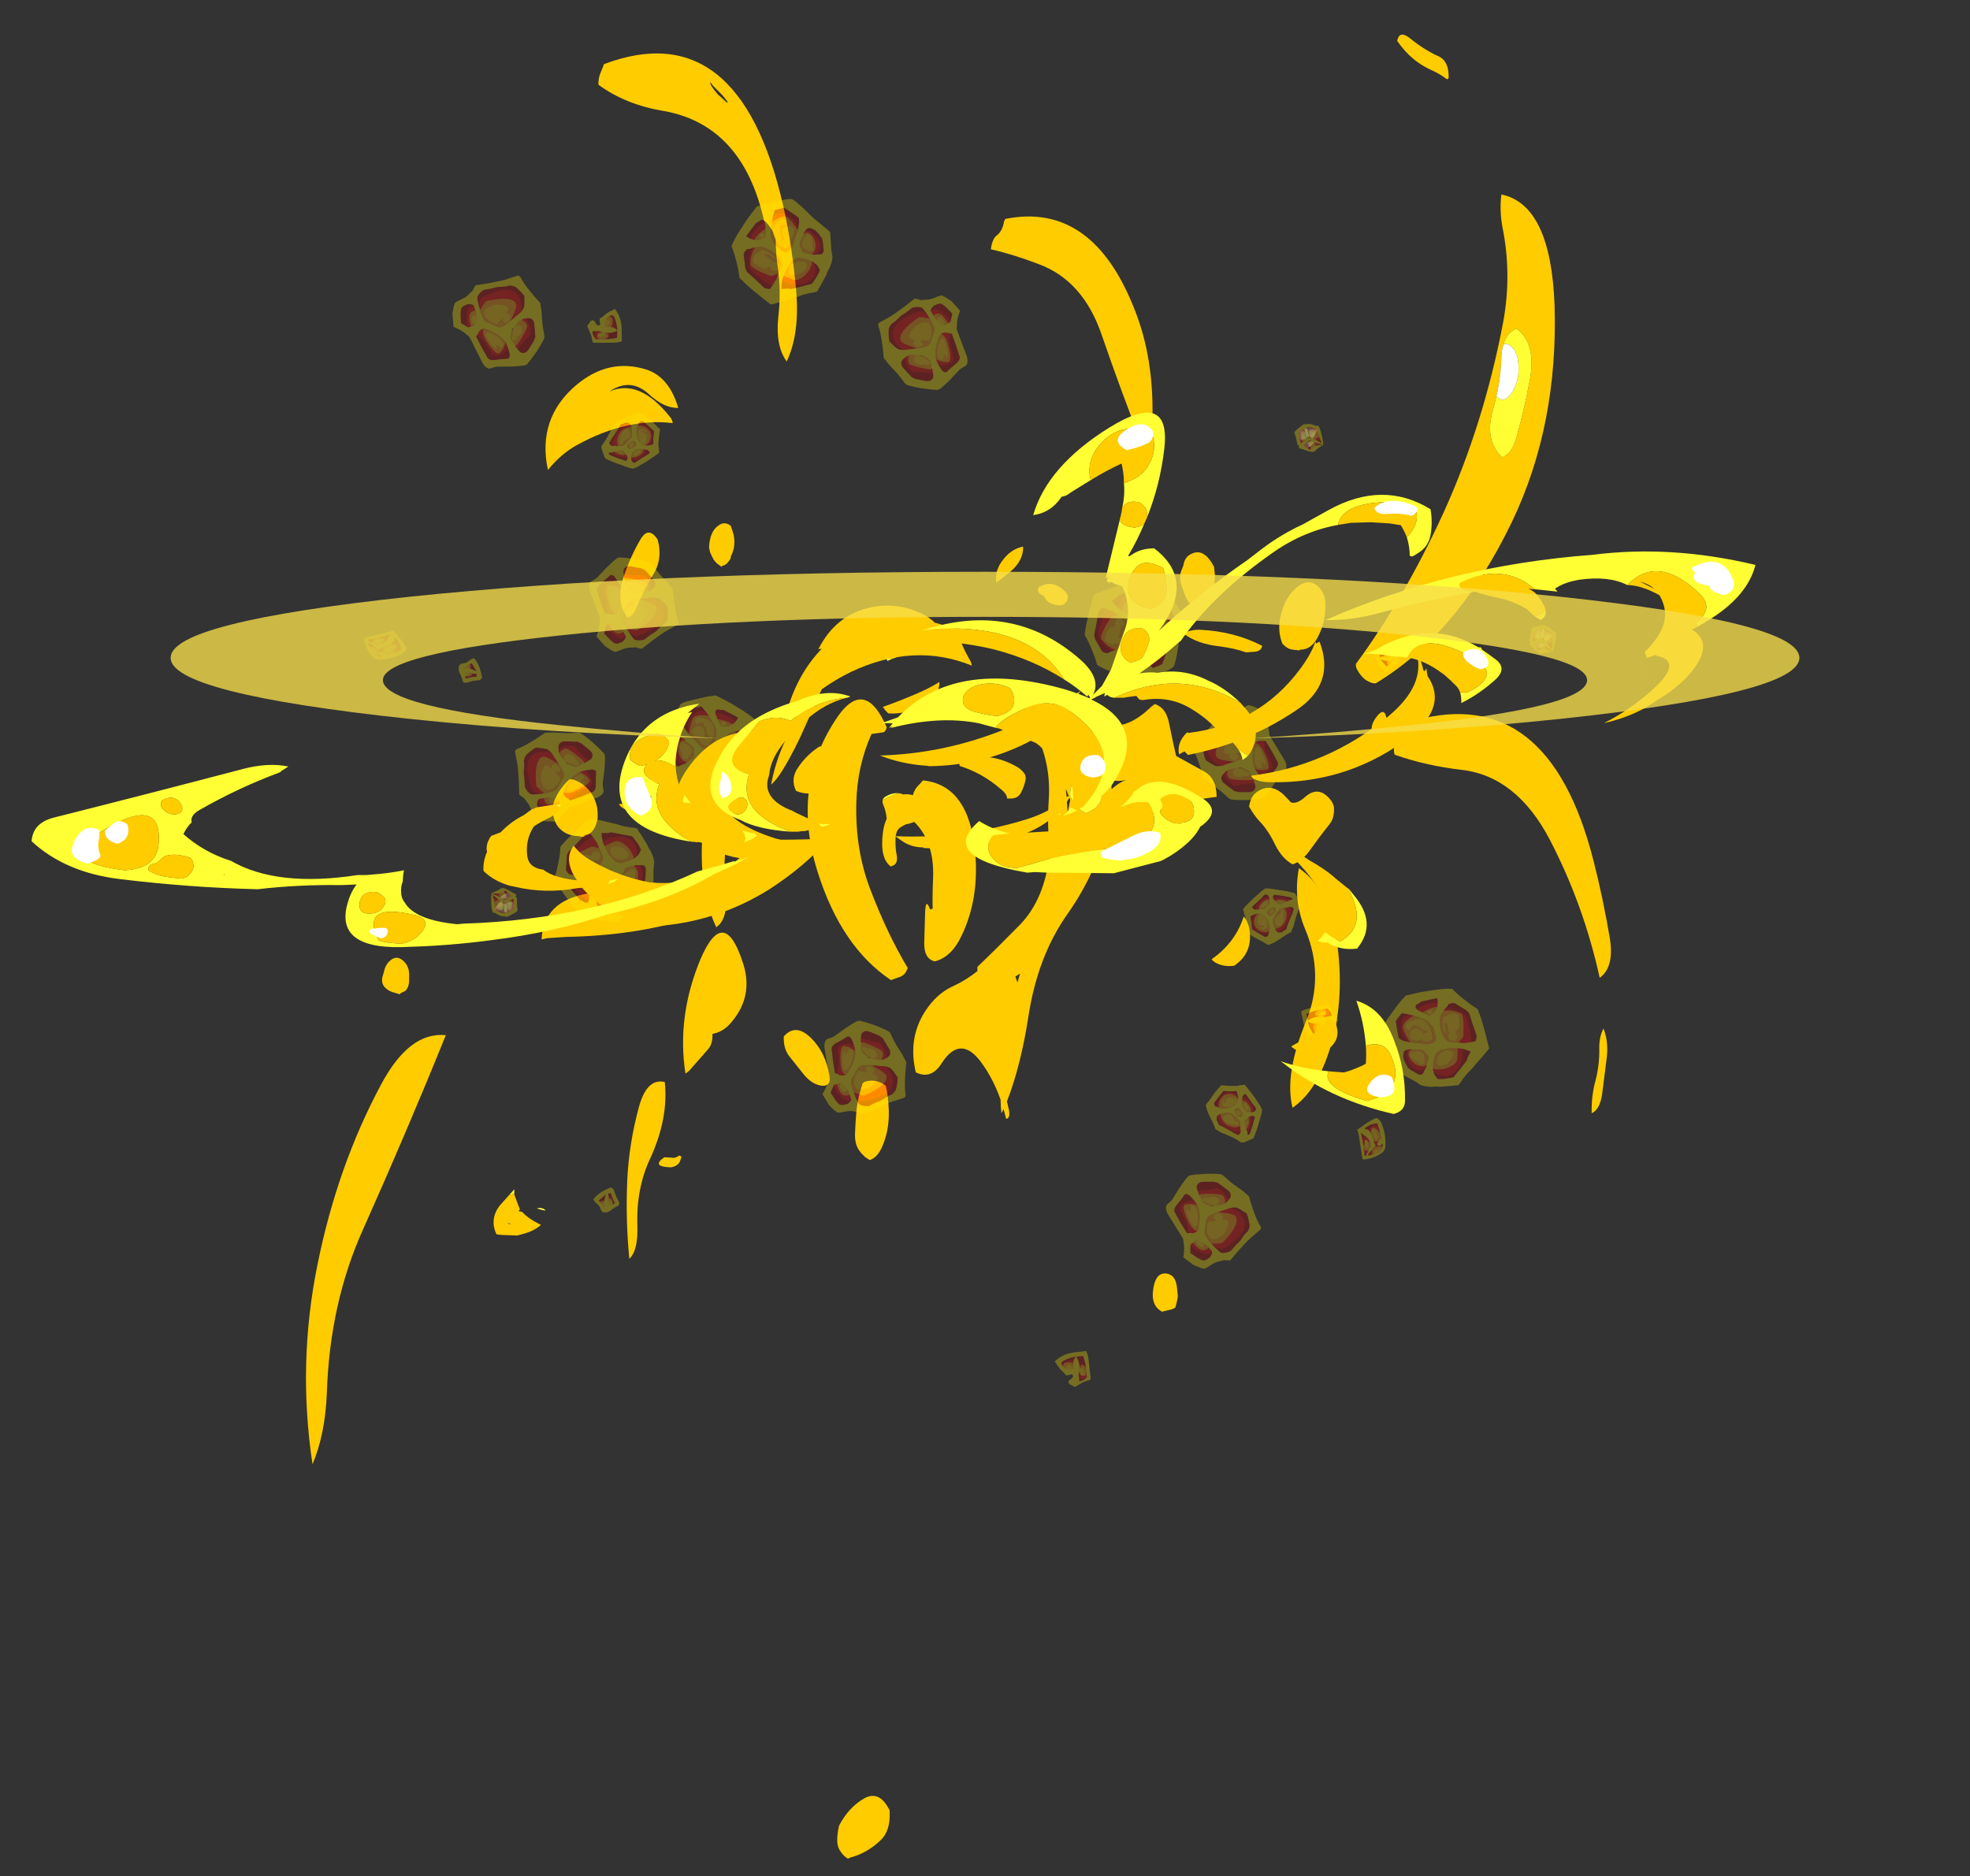 <?xml version="1.0" encoding="UTF-8" standalone="no"?>
<svg xmlns:ffdec="https://www.free-decompiler.com/flash" xmlns:xlink="http://www.w3.org/1999/xlink" ffdec:objectType="frame" height="1556.8px" width="1634.3px" xmlns="http://www.w3.org/2000/svg">
  <rect width="100%" height="100%" fill="#333333" stroke="none"/>
  <g transform="matrix(1.0, 0.0, 0.0, 1.0, 821.35, 546.7)">
    <use ffdec:characterId="3160" height="216.2" transform="matrix(7.0, 0.0, 0.0, 7.0, -567.7, -518.0)" width="154.7" xlink:href="#shape0"/>
    <use ffdec:characterId="2645" height="11.9" transform="matrix(-3.219, -6.644, 6.35, -3.077, -248.835, 130.831)" width="11.85" xlink:href="#shape1"/>
    <use ffdec:characterId="2643" height="10.45" transform="matrix(-3.431, -6.228, 6.234, -3.434, -313.464, 5.133)" width="10.65" xlink:href="#shape2"/>
    <use ffdec:characterId="2643" height="10.45" transform="matrix(-2.2, -6.758, 6.765, -2.202, -130.692, 386.8)" width="10.65" xlink:href="#shape2"/>
    <use ffdec:characterId="3152" height="2.2" transform="matrix(-4.103, -7.16, 7.16, -4.103, -434.352, 24.204)" width="2.35" xlink:href="#shape3"/>
    <use ffdec:characterId="3153" height="3.9" transform="matrix(-5.17, -4.969, 4.969, -5.17, -500.657, 9.762)" width="4.5" xlink:href="#shape4"/>
    <use ffdec:characterId="3154" height="4.0" transform="matrix(-4.482, -6.325, 6.325, -4.482, -321.96, -251.885)" width="3.7" xlink:href="#shape5"/>
    <use ffdec:characterId="2644" height="6.7" transform="matrix(-4.662, -5.952, 5.952, -4.662, -304.444, -147.615)" width="5.65" xlink:href="#shape6"/>
    <use ffdec:characterId="3155" height="3.15" transform="matrix(4.757, -6.834, 6.834, 4.757, -420.985, 204.483)" width="2.8" xlink:href="#shape7"/>
    <use ffdec:characterId="2645" height="11.9" transform="matrix(4.431, 5.906, -5.645, 4.235, 126.91, -83.947)" width="11.85" xlink:href="#shape1"/>
    <use ffdec:characterId="2643" height="10.45" transform="matrix(4.559, 5.458, -5.463, 4.564, 214.367, 27.116)" width="10.65" xlink:href="#shape2"/>
    <use ffdec:characterId="2643" height="10.45" transform="matrix(3.452, 6.214, -6.22, 3.456, -38.051, -312.574)" width="10.65" xlink:href="#shape2"/>
    <use ffdec:characterId="3152" height="2.2" transform="matrix(5.396, 6.244, -6.244, 5.396, 329.342, -14.729)" width="2.35" xlink:href="#shape3"/>
    <use ffdec:characterId="3153" height="3.9" transform="matrix(6.026, 3.889, -3.889, 6.026, 397.227, -13.151)" width="4.5" xlink:href="#shape4"/>
    <use ffdec:characterId="3154" height="4.0" transform="matrix(5.609, 5.353, -5.353, 5.609, 271.978, 277.88)" width="3.7" xlink:href="#shape5"/>
    <use ffdec:characterId="2644" height="6.7" transform="matrix(5.714, 4.951, -4.951, 5.714, 234.697, 178.819)" width="5.65" xlink:href="#shape6"/>
    <use ffdec:characterId="3155" height="3.15" transform="matrix(-3.363, 7.618, -7.618, -3.363, 281.805, -189.173)" width="2.8" xlink:href="#shape7"/>
    <use ffdec:characterId="2645" height="11.9" transform="matrix(0.028, -7.389, -7.062, -0.027, -130.774, -293.855)" width="11.85" xlink:href="#shape1"/>
    <use ffdec:characterId="2643" height="10.45" transform="matrix(6.994, -1.33, -1.332, -7.001, -385.352, 140.113)" width="10.65" xlink:href="#shape2"/>
    <use ffdec:characterId="2643" height="10.45" transform="matrix(2.211, 6.766, 6.772, -2.213, -453.473, -301.272)" width="10.65" xlink:href="#shape2"/>
    <use ffdec:characterId="2645" height="11.9" transform="matrix(-6.727, -3.004, 2.871, -6.43, 393.236, 369.743)" width="11.85" xlink:href="#shape1"/>
    <use ffdec:characterId="2645" height="11.9" transform="matrix(0.447, 7.351, -7.027, 0.427, -280.896, 129.013)" width="11.85" xlink:href="#shape1"/>
    <use ffdec:characterId="2643" height="10.45" transform="matrix(-4.6, -5.414, 5.419, -4.605, 177.861, 517.154)" width="10.65" xlink:href="#shape2"/>
    <use ffdec:characterId="3152" height="2.2" transform="matrix(-6.164, 5.474, -5.474, -6.164, -303.582, 449.461)" width="2.35" xlink:href="#shape3"/>
    <use ffdec:characterId="3153" height="3.9" transform="matrix(-5.352, 4.753, -4.753, -5.352, 337.56, 398.792)" width="4.5" xlink:href="#shape4"/>
    <use ffdec:characterId="3154" height="4.0" transform="matrix(-5.789, 5.141, -5.141, -5.789, 93.093, 589.267)" width="3.7" xlink:href="#shape5"/>
    <use ffdec:characterId="2644" height="6.7" transform="matrix(-5.644, 5.013, -5.013, -5.644, 236.375, 381.619)" width="5.65" xlink:href="#shape6"/>
    <use ffdec:characterId="3155" height="3.15" transform="matrix(-6.217, 5.521, -5.521, -6.217, 476.296, -14.346)" width="2.8" xlink:href="#shape7"/>
    <use ffdec:characterId="934" height="25.15" transform="matrix(7.0, 0.0, 0.0, -9.839, -349.3, 221.337)" width="102.6" xlink:href="#shape8"/>
    <use ffdec:characterId="923" height="69.4" transform="matrix(-9.839, 0.0, 0.0, -9.839, 634.969, 478.407)" width="145.35" xlink:href="#shape9"/>
    <use ffdec:characterId="507" height="18.3" transform="matrix(-8.135, 0.0, 0.0, -7.554, 671.418, 65.936)" width="166.1" xlink:href="#shape10"/>
  </g>
  <defs>
    <g id="shape0" transform="matrix(1.0, 0.0, 0.0, 1.0, 81.1, 74.0)">
      <path d="M48.25 -73.25 Q48.5 -74.6 49.85 -73.5 51.45 -72.2 53.1 -71.45 54.4 -70.9 54.35 -68.85 54.35 -68.8 54.15 -68.7 53.3 -69.35 52.4 -69.75 51.25 -70.25 50.25 -71.05 49.15 -71.95 48.25 -73.25 M1.8 -52.15 Q12.25 -54.25 17.25 -41.1 19.35 -35.65 19.25 -28.9 19.25 -26.35 17.85 -25.85 15.65 -31.4 13.25 -38.35 11.05 -44.85 5.75 -46.8 2.75 -47.95 0.1 -48.55 0.15 -49.05 0.3 -49.45 0.5 -50.0 0.8 -50.2 1.45 -50.7 1.65 -51.8 1.7 -52.0 1.8 -52.15 M22.9 -11.05 Q23.05 -11.95 23.6 -12.3 25.1 -13.3 26.3 -11.35 L26.55 -10.9 26.6 -10.4 26.65 -9.95 Q26.65 -9.45 26.6 -8.95 26.55 -8.45 26.35 -8.05 26.25 -7.75 26.1 -7.5 L25.75 -7.05 25.45 -6.7 Q25.35 -6.6 25.25 -6.6 L24.7 -6.45 24.7 -6.35 24.3 -6.4 Q23.9 -6.5 23.55 -6.7 23.25 -7.15 23.05 -7.7 22.8 -8.35 22.6 -9.0 22.4 -9.8 22.7 -10.55 L22.9 -11.05 M34.35 -4.7 Q34.85 -7.45 36.65 -8.7 38.0 -9.65 39.15 -8.3 39.75 -7.55 39.75 -6.35 39.75 -4.4 38.95 -2.8 38.15 -1.05 36.7 -1.1 L36.7 -1.0 35.85 -1.1 Q35.45 -1.15 35.1 -1.4 34.9 -1.55 34.65 -1.8 34.1 -3.15 34.35 -4.7 M60.6 -55.05 Q66.45 -53.85 66.9 -41.95 67.35 -27.8 61.9 -16.35 55.55 -3.05 45.7 2.9 45.25 2.9 44.9 2.7 44.4 2.5 44.0 2.0 43.65 1.6 43.4 1.05 43.35 0.85 43.35 0.6 49.1 -7.2 53.75 -17.35 58.5 -27.8 60.8 -39.85 61.85 -45.5 60.75 -51.05 60.35 -53.1 60.6 -55.05 M60.85 -37.3 Q60.65 -36.7 60.6 -35.9 60.55 -33.45 60.0 -31.15 59.85 -30.4 59.65 -29.7 58.5 -25.9 60.7 -23.9 61.9 -24.35 62.4 -26.3 63.3 -29.5 63.95 -32.95 64.8 -37.35 62.4 -39.15 61.25 -38.7 60.85 -37.3 M50.3 7.3 Q66.15 2.9 71.5 23.85 72.65 28.35 73.45 33.1 74.0 36.55 72.25 37.8 70.35 29.15 66.35 21.45 62.4 13.9 55.9 13.15 51.6 12.65 47.95 11.35 47.7 10.55 48.15 9.9 48.85 8.9 49.6 8.15 50.0 7.75 50.3 7.3 M72.7 43.8 Q73.35 45.45 73.05 47.55 L72.55 51.5 Q72.3 53.4 71.3 53.85 71.25 51.8 71.75 50.0 72.25 48.1 72.2 46.05 72.2 44.75 72.7 43.8 M45.7 7.0 Q46.95 5.25 47.05 7.8 47.15 9.5 46.15 9.7 44.55 8.65 45.7 7.0 M31.8 15.65 Q33.35 14.7 34.85 16.15 35.25 16.55 35.65 17.0 36.35 17.25 37.35 16.35 38.95 14.95 40.35 16.7 40.6 17.0 40.75 17.5 40.85 18.75 40.3 19.5 39.1 21.0 38.0 22.55 37.0 24.0 35.85 24.35 34.6 23.65 33.8 22.05 33.0 20.35 31.9 19.2 31.25 18.5 30.7 17.5 30.9 16.15 31.8 15.65 M26.85 16.35 Q20.8 17.05 14.2 20.4 13.9 20.55 13.65 20.7 12.4 25.65 9.2 30.2 5.65 35.2 4.55 42.35 3.65 48.2 2.0 52.45 L2.2 53.3 Q2.45 54.3 2.0 54.5 L1.9 54.5 1.6 53.35 1.35 53.85 Q1.25 53.1 1.25 52.25 0.35 49.7 -1.1 47.75 -3.55 44.5 -5.75 47.95 -7.0 49.9 -8.8 49.0 -9.75 45.05 -7.75 41.85 -6.35 39.65 -4.3 38.75 -2.8 38.05 -1.5 37.0 L-1.5 36.5 Q0.75 34.35 3.55 31.5 6.45 28.5 7.05 23.2 L7.1 22.6 Q6.75 20.05 6.95 16.8 7.25 12.45 5.45 8.9 4.35 6.7 3.6 4.2 6.2 4.75 8.4 8.0 9.2 9.2 10.15 9.95 12.25 8.35 15.4 7.85 17.1 7.55 18.85 5.9 19.2 5.55 19.55 5.35 20.85 5.8 21.2 7.55 21.45 8.75 21.7 9.95 L22.05 11.5 25.3 13.3 Q26.85 14.1 26.85 16.35 M13.15 13.2 Q12.8 11.95 11.85 11.85 11.0 11.85 10.5 12.85 9.95 13.8 9.65 14.95 9.45 15.6 9.5 16.35 L10.05 17.15 Q10.35 17.6 10.7 17.9 11.05 18.15 11.45 18.3 L11.45 18.25 12.15 17.9 Q12.45 17.75 12.7 17.45 L13.05 17.0 Q13.4 16.1 13.45 15.05 13.45 14.05 13.15 13.2 M8.45 12.15 Q8.6 12.6 8.75 13.1 L8.75 12.8 Q8.9 12.6 9.05 12.45 8.75 12.3 8.45 12.15 M9.1 15.7 L9.0 15.4 9.0 15.75 9.05 16.05 9.2 18.25 9.5 16.7 9.1 15.7 M14.4 15.45 Q15.2 14.7 16.1 14.35 15.35 14.55 14.4 14.4 L14.4 15.45 M3.25 38.35 L3.55 37.3 3.0 37.65 3.25 38.35 M37.45 42.95 Q39.65 37.55 37.35 32.05 35.9 28.6 36.6 24.8 40.45 27.4 41.25 34.65 42.05 41.9 39.7 47.85 38.25 51.55 35.85 53.2 34.85 49.25 37.45 42.95 M22.2 75.0 L22.25 75.45 Q22.25 75.7 22.2 75.9 22.1 76.45 21.95 76.9 21.6 77.1 21.3 77.15 L20.45 77.35 20.45 77.4 Q19.0 76.7 19.35 74.6 19.65 72.7 20.9 72.85 22.0 73.0 22.15 74.5 L22.2 75.0 M-45.75 -70.5 Q-29.7 -76.55 -24.5 -53.65 -23.45 -48.95 -23.0 -43.85 -22.5 -38.65 -24.1 -35.25 -25.45 -37.1 -25.1 -40.5 -24.75 -43.5 -25.15 -46.4 -25.4 -48.0 -25.4 -49.7 L-25.6 -50.2 Q-25.7 -50.7 -25.95 -51.0 -26.3 -51.55 -26.8 -52.0 -29.35 -63.3 -38.7 -64.95 -43.2 -65.7 -46.4 -68.05 -46.45 -68.3 -46.4 -68.5 -46.35 -69.05 -46.15 -69.5 L-45.75 -70.5 M-31.75 -66.85 L-32.8 -67.9 -33.2 -68.4 Q-33.15 -68.15 -33.05 -67.95 -32.7 -67.4 -32.25 -66.9 -31.75 -66.45 -31.25 -66.0 -31.2 -65.95 -31.05 -65.95 -31.4 -66.45 -31.75 -66.85 M-52.4 -22.4 Q-53.7 -28.5 -49.05 -32.45 -45.2 -35.7 -40.75 -34.3 -38.05 -33.45 -36.95 -29.75 -38.6 -29.7 -40.4 -31.35 -42.6 -33.4 -45.1 -31.7 -41.55 -33.25 -37.95 -28.7 -37.7 -28.45 -37.6 -27.95 -43.05 -28.6 -48.95 -25.35 -50.8 -24.35 -52.4 -22.4 M-30.75 -15.8 Q-30.55 -15.3 -30.4 -14.75 -30.3 -14.3 -30.3 -13.85 -30.3 -13.0 -30.65 -12.3 -30.75 -12.15 -30.75 -11.9 -30.9 -11.65 -31.1 -11.4 -31.25 -11.25 -31.4 -11.15 L-31.8 -11.0 -31.8 -10.9 -32.35 -11.3 Q-32.55 -11.5 -32.75 -11.75 -33.0 -12.2 -33.2 -12.7 L-33.3 -13.2 Q-33.3 -13.65 -33.2 -14.1 -32.95 -15.3 -32.2 -15.8 -31.5 -16.35 -30.75 -15.8 M-41.5 -14.05 Q-40.5 -15.85 -39.4 -14.15 -38.75 -11.85 -39.95 -9.95 -41.0 -8.25 -41.85 -6.2 -42.3 -5.05 -42.95 -4.9 -44.45 -6.75 -43.4 -9.8 -42.65 -12.05 -41.5 -14.05 M-20.35 -1.15 Q-18.3 -5.2 -14.2 -6.1 -11.0 -6.8 -7.95 -5.3 -7.1 -4.85 -6.55 -4.3 L-4.1 -3.6 -3.25 -1.55 Q-2.9 -0.75 -2.5 -0.05 -2.25 0.3 -2.15 0.8 -9.0 -2.0 -16.5 1.55 -18.25 2.4 -19.95 3.6 -20.85 5.55 -21.85 7.85 -23.1 10.75 -24.6 13.2 -25.3 14.35 -25.95 14.9 -25.45 12.25 -24.4 9.95 -23.45 7.75 -22.35 5.6 L-22.55 5.8 Q-23.3 6.55 -24.2 6.65 -22.95 1.9 -19.95 -1.2 L-20.35 -1.15 M-12.4 8.5 Q-12.5 8.65 -12.65 8.7 L-14.05 8.9 Q-15.75 12.7 -15.85 17.05 -16.0 22.6 -14.2 27.3 -12.2 32.55 -9.75 36.65 L-10.0 37.15 Q-10.1 37.3 -10.2 37.4 -10.5 37.65 -10.85 37.75 -11.25 37.9 -11.7 38.05 L-11.7 38.1 Q-17.65 34.15 -20.45 25.2 -23.55 15.3 -18.4 7.35 -14.95 1.9 -12.25 8.1 -12.3 8.35 -12.4 8.5 M-11.7 24.65 Q-13.1 23.7 -12.7 20.6 -12.45 18.4 -10.95 17.6 L-10.65 17.45 -11.35 16.35 Q-10.15 15.85 -9.15 16.15 -8.95 15.4 -8.45 14.95 L-7.95 14.4 Q-2.45 14.95 -1.75 23.05 -1.3 28.45 -3.35 32.75 -4.55 35.35 -6.55 35.85 -7.85 35.55 -7.8 33.6 L-7.7 30.15 Q-7.65 28.2 -7.1 29.7 L-6.8 29.6 Q-6.85 28.25 -6.75 25.9 -6.6 21.75 -8.9 19.4 L-9.1 19.25 -9.75 19.5 Q-10.2 19.7 -10.6 19.95 -11.15 20.3 -11.2 21.2 -11.25 22.3 -11.1 23.05 -10.8 24.4 -11.7 24.55 L-11.7 24.65 M-28.6 9.9 Q-29.3 14.4 -30.65 18.95 -31.8 22.9 -31.35 27.3 -30.95 30.8 -32.45 31.8 -34.35 27.75 -34.15 22.0 -34.0 16.9 -31.9 12.6 -30.3 9.45 -28.6 9.9 M-29.25 36.15 Q-28.05 39.95 -30.6 43.0 -31.55 44.2 -32.9 44.45 -32.85 45.65 -33.45 46.3 L-35.6 48.75 Q-35.85 49.0 -36.1 49.15 -37.15 42.35 -34.3 35.55 -31.5 29.05 -29.25 36.15 M-38.55 50.15 Q-38.1 54.45 -40.25 59.15 -41.95 62.75 -41.8 67.15 -41.7 70.15 -42.75 71.1 -43.2 66.55 -43.0 61.85 -42.8 57.45 -41.6 53.05 -40.65 49.65 -38.55 50.15 M-24.45 44.75 Q-23.05 43.15 -21.25 44.9 -19.5 46.6 -19.05 49.35 -18.8 50.6 -19.85 50.6 -21.0 50.5 -22.0 49.35 L-23.75 47.15 Q-24.5 46.25 -24.45 44.75 M-13.45 50.05 Q-12.85 50.2 -12.35 50.6 -12.05 52.0 -12.0 53.55 -11.95 55.65 -12.6 57.35 -13.2 59.05 -14.25 59.4 L-14.8 59.05 Q-15.05 58.8 -15.3 58.55 L-15.65 58.05 -15.85 57.6 Q-16.05 56.9 -16.0 56.15 -15.95 54.9 -15.85 53.75 -15.75 52.5 -15.4 51.3 L-15.1 50.3 Q-14.95 50.15 -14.8 50.1 -14.1 49.9 -13.45 50.05 M-35.7 30.8 Q-42.15 32.8 -50.25 32.95 L-52.5 33.1 -53.15 33.25 Q-52.95 28.7 -47.65 27.8 -43.85 27.15 -39.95 27.55 -36.9 27.9 -35.7 30.8 M-49.4 14.3 Q-48.3 14.65 -47.5 15.6 -46.8 16.45 -46.55 17.7 -46.5 18.15 -46.5 18.65 -46.5 18.9 -46.55 19.1 -46.6 19.35 -46.7 19.65 -47.0 20.45 -47.6 20.8 -47.85 20.9 -48.1 21.0 L-48.1 21.1 -49.35 20.95 Q-50.25 20.8 -50.85 20.25 -51.7 19.55 -51.85 18.0 L-51.8 17.5 Q-51.75 17.0 -51.55 16.6 -51.2 15.8 -50.7 15.2 -50.3 14.65 -49.8 14.25 L-49.4 14.3 M-71.7 38.95 Q-72.2 38.45 -72.0 37.65 L-71.85 37.15 Q-71.7 36.35 -71.25 35.9 -70.25 34.85 -69.25 36.1 -68.8 36.7 -68.85 37.65 L-68.85 38.1 Q-68.85 38.35 -68.9 38.6 -68.95 38.85 -69.1 39.1 -69.2 39.25 -69.3 39.35 L-69.9 39.65 -69.95 39.75 -70.8 39.5 Q-71.3 39.35 -71.7 38.95 M-64.5 44.6 Q-69.05 55.85 -74.3 67.6 -78.25 76.35 -78.6 87.0 -78.8 91.95 -80.3 95.45 -82.1 83.5 -79.7 71.75 -77.35 60.1 -72.15 50.4 -68.8 44.15 -64.5 44.6 M-17.9 138.3 Q-16.75 136.1 -14.9 135.05 -13.15 134.1 -12.0 136.3 -11.9 136.4 -11.9 136.65 -11.8 138.95 -13.0 140.05 -14.6 141.55 -16.5 142.05 L-16.85 142.2 Q-17.3 141.95 -17.65 141.45 -18.05 140.95 -18.1 140.3 -18.15 139.6 -18.0 138.8 L-17.9 138.3" fill="#ffcc00" fill-rule="evenodd" stroke="none"/>
      <path d="M60.0 -31.15 Q60.3 -30.85 60.7 -30.7 61.3 -30.75 61.9 -31.65 62.8 -33.1 62.6 -35.1 62.4 -37.05 61.1 -37.35 L60.85 -37.3 Q61.25 -38.7 62.4 -39.15 64.8 -37.35 63.95 -32.95 63.3 -29.5 62.4 -26.3 61.9 -24.35 60.7 -23.9 58.5 -25.9 59.65 -29.7 59.85 -30.4 60.0 -31.15 M13.15 13.2 Q13.45 14.05 13.45 15.05 13.4 16.1 13.05 17.0 L12.7 17.45 Q12.45 17.75 12.15 17.9 L11.45 18.25 11.45 18.3 Q11.05 18.15 10.7 17.9 10.35 17.6 10.05 17.15 L9.5 16.35 Q9.45 15.6 9.65 14.95 9.95 13.8 10.5 12.85 11.0 11.85 11.85 11.85 12.8 11.95 13.15 13.2" fill="#ffff33" fill-rule="evenodd" stroke="none"/>
      <path d="M60.0 -31.15 Q60.55 -33.45 60.6 -35.9 60.65 -36.7 60.85 -37.3 L61.1 -37.35 Q62.4 -37.05 62.6 -35.1 62.8 -33.1 61.9 -31.65 61.3 -30.75 60.7 -30.7 60.3 -30.85 60.0 -31.15" fill="#ffffff" fill-rule="evenodd" stroke="none"/>
    </g>
    <g id="shape1" transform="matrix(1.0, 0.0, 0.0, 1.0, 5.85, 11.9)">
      <path d="M2.45 -11.45 L3.9 -9.6 5.05 -8.35 Q6.0 -7.25 6.0 -7.05 L6.0 -6.75 Q6.0 -6.45 5.65 -4.85 5.4 -3.6 5.2 -3.2 L5.2 -3.05 Q5.2 -3.0 4.55 -2.5 3.9 -1.95 3.05 -1.4 1.55 -0.35 0.75 -0.05 L0.7 -0.05 0.7 0.0 0.5 -0.1 Q-0.25 -0.4 -1.25 -0.65 -2.15 -0.9 -2.8 -0.95 -3.1 -1.15 -3.15 -1.3 -3.7 -1.75 -5.85 -4.65 -5.85 -4.8 -5.45 -6.15 -5.1 -7.3 -5.0 -7.7 -4.9 -7.95 -4.75 -8.4 L-4.55 -9.2 -4.5 -9.55 Q-4.45 -9.85 -4.4 -10.0 -4.3 -10.25 -4.15 -10.2 L-3.7 -10.5 Q-3.05 -10.85 -2.45 -11.2 L-2.25 -11.25 Q-1.9 -11.45 -1.6 -11.6 -0.85 -11.9 -0.65 -11.85 L-0.55 -11.9 0.3 -11.75 2.3 -11.6 2.45 -11.45 M2.4 -8.65 Q2.75 -8.9 2.75 -9.1 2.75 -9.35 2.6 -9.65 2.55 -9.75 2.5 -9.85 2.05 -10.35 1.75 -10.5 L1.65 -10.65 1.55 -10.65 1.15 -10.75 0.15 -10.85 Q-0.2 -10.7 -0.2 -10.5 L-0.2 -10.1 -0.25 -9.8 -0.25 -9.75 -0.2 -9.45 -0.1 -8.85 -0.05 -8.6 0.05 -8.4 0.25 -8.3 0.8 -8.05 1.15 -8.05 Q1.5 -8.25 1.9 -8.45 L1.95 -8.45 2.1 -8.5 2.3 -8.55 2.3 -8.6 2.4 -8.65 M3.9 -4.85 Q4.35 -4.95 4.7 -5.05 L4.75 -5.1 4.95 -5.9 5.0 -6.2 4.95 -6.25 4.95 -6.3 4.35 -7.25 3.95 -7.85 Q3.8 -7.95 3.4 -7.95 L3.2 -7.95 3.15 -7.9 2.7 -7.85 2.55 -7.8 2.5 -7.8 Q1.35 -7.35 0.85 -7.25 L0.6 -7.1 Q0.0 -6.75 0.0 -6.4 0.0 -6.3 0.05 -6.2 L0.2 -5.9 Q0.3 -5.75 0.45 -5.65 L0.6 -5.4 1.0 -5.0 1.35 -4.85 1.8 -4.65 2.4 -4.65 3.4 -4.75 3.9 -4.85 M0.55 -2.8 L0.65 -3.4 0.65 -3.6 0.5 -4.05 0.35 -4.3 0.35 -4.35 0.25 -4.55 Q0.05 -4.9 -0.2 -5.2 L-0.6 -5.55 -1.0 -5.8 -1.25 -5.9 -1.35 -5.9 -2.05 -5.65 -2.2 -5.6 -2.4 -5.5 -2.7 -5.4 -3.05 -5.3 -3.15 -5.2 -3.7 -4.85 -4.1 -4.55 -4.1 -4.4 Q-4.1 -4.3 -4.0 -3.9 L-3.0 -2.8 Q-2.45 -2.15 -2.2 -1.85 L-1.9 -1.7 Q-1.55 -1.6 -1.35 -1.6 L-0.25 -1.45 -0.2 -1.45 Q0.05 -1.55 0.1 -1.6 L0.35 -1.85 0.4 -2.25 0.5 -2.45 0.55 -2.8 M1.4 -5.35 L1.4 -5.35 M1.4 -2.7 Q1.45 -2.5 1.5 -2.35 1.55 -2.15 1.65 -2.0 L1.8 -1.75 Q2.25 -2.05 2.85 -2.55 L3.3 -2.9 Q3.35 -3.05 3.45 -3.2 3.65 -3.45 3.65 -3.6 3.65 -3.8 3.4 -3.9 L3.3 -3.95 2.65 -4.0 1.95 -4.0 1.7 -3.95 1.65 -3.8 Q1.5 -3.45 1.4 -3.15 L1.4 -2.9 Q1.4 -2.8 1.4 -2.7 M-1.2 -9.8 L-1.25 -9.85 -1.25 -9.9 Q-1.4 -10.1 -1.65 -10.25 L-1.95 -10.4 -2.0 -10.4 Q-2.6 -10.15 -3.05 -9.8 -3.55 -9.5 -3.55 -9.35 L-3.55 -9.3 Q-3.75 -8.55 -4.1 -7.05 L-4.1 -6.95 Q-4.05 -6.8 -4.05 -6.6 -4.1 -6.05 -4.1 -5.9 L-3.9 -5.9 Q-3.4 -5.9 -2.9 -6.05 L-2.6 -6.15 -2.0 -6.4 -1.95 -6.45 Q-1.55 -6.65 -1.3 -6.9 -1.05 -7.0 -0.85 -7.3 -0.6 -7.65 -0.6 -7.9 L-0.65 -8.25 -0.7 -8.4 Q-0.75 -8.7 -0.8 -8.95 L-0.85 -9.0 -0.85 -9.1 -1.0 -9.5 -1.1 -9.7 -1.2 -9.8" fill="#ffe700" fill-opacity="0.325" fill-rule="evenodd" stroke="none"/>
      <path d="M0.15 -9.3 Q0.15 -9.65 0.5 -9.65 0.65 -9.65 0.75 -9.55 L1.55 -9.5 Q1.8 -9.5 1.95 -9.25 2.05 -9.15 2.05 -9.0 2.05 -8.8 1.6 -8.5 1.2 -8.25 0.9 -8.25 0.6 -8.25 0.4 -8.7 L0.3 -8.95 Q0.2 -9.0 0.15 -9.1 L0.15 -9.3 M3.8 -6.0 Q3.8 -5.8 3.3 -5.3 2.8 -4.75 2.45 -4.75 1.7 -4.75 1.0 -5.45 0.75 -5.7 0.6 -6.0 0.45 -6.25 0.45 -6.4 0.45 -6.6 0.65 -6.75 0.8 -6.95 1.1 -7.0 1.35 -7.05 1.55 -6.95 L1.7 -7.15 Q1.9 -7.35 2.25 -7.4 2.55 -7.5 2.75 -7.3 3.0 -7.1 3.0 -6.65 3.0 -6.45 2.85 -6.25 2.65 -5.95 2.3 -5.95 1.8 -5.95 1.55 -6.25 L1.6 -6.25 1.2 -5.85 1.25 -5.8 Q1.2 -5.8 1.3 -5.8 1.35 -5.8 1.5 -5.85 1.65 -5.9 1.7 -5.9 L2.0 -5.8 Q2.25 -5.7 2.35 -5.7 L2.6 -5.75 3.05 -5.75 3.1 -6.2 Q3.15 -6.55 3.4 -6.55 3.65 -6.55 3.75 -6.3 L3.8 -6.0 M1.4 -5.35 L1.4 -5.35 M2.2 -3.65 Q2.2 -3.55 2.1 -3.4 2.0 -3.3 1.9 -3.3 1.7 -3.3 1.65 -3.45 L1.65 -3.6 Q1.65 -3.9 1.9 -3.9 2.2 -3.9 2.2 -3.65 M0.0 -3.15 Q0.0 -2.95 -0.35 -2.7 -0.7 -2.5 -1.0 -2.5 -1.25 -2.5 -1.6 -3.2 L-1.85 -3.9 Q-1.7 -4.3 -1.6 -4.5 -1.85 -4.55 -2.0 -4.8 -2.1 -4.95 -2.1 -5.1 -2.1 -5.35 -1.95 -5.5 -1.8 -5.6 -1.55 -5.6 -1.35 -5.65 -1.2 -5.5 -1.05 -5.4 -1.05 -5.2 -1.05 -5.05 -1.1 -4.9 -0.9 -4.85 -0.7 -4.55 -0.6 -4.35 -0.3 -3.9 -0.15 -4.1 -0.15 -4.15 -0.15 -4.25 -0.45 -4.65 L-0.8 -5.15 -0.7 -5.15 Q-0.35 -5.15 0.0 -4.4 0.2 -4.05 0.3 -3.65 0.3 -3.5 0.0 -3.15 M-1.2 -8.85 Q-0.95 -8.65 -0.95 -8.05 -0.95 -7.7 -1.15 -7.35 -1.45 -6.75 -2.1 -6.75 -2.4 -6.75 -2.5 -7.05 -2.55 -7.2 -2.5 -7.4 -2.5 -7.85 -2.25 -8.3 -2.05 -8.65 -1.75 -8.85 -1.45 -9.0 -1.2 -8.85" fill="#ffcc00" fill-opacity="0.325" fill-rule="evenodd" stroke="none"/>
      <path d="M-0.25 -9.8 L-0.2 -10.1 -0.2 -10.5 Q-0.2 -10.7 0.15 -10.85 L1.15 -10.75 1.55 -10.65 1.65 -10.65 1.75 -10.5 Q2.05 -10.35 2.5 -9.85 2.55 -9.75 2.6 -9.65 2.75 -9.35 2.75 -9.1 2.75 -8.9 2.4 -8.65 L2.45 -8.7 2.45 -8.75 Q2.45 -9.3 1.95 -9.8 1.5 -10.3 0.95 -10.4 0.3 -10.55 -0.1 -10.0 L-0.25 -9.8 M2.7 -7.85 L3.15 -7.9 3.2 -7.95 3.4 -7.95 Q3.8 -7.95 3.95 -7.85 L4.35 -7.25 4.95 -6.3 4.95 -6.25 5.0 -6.2 4.95 -5.9 4.75 -5.1 4.7 -5.05 Q4.35 -4.95 3.9 -4.85 4.4 -5.3 4.4 -5.5 4.4 -6.6 3.7 -7.25 3.3 -7.65 2.7 -7.85 M0.5 -2.45 L0.4 -2.25 0.35 -1.85 0.1 -1.6 Q0.05 -1.55 -0.2 -1.45 L-0.25 -1.45 -1.35 -1.6 Q-1.55 -1.6 -1.9 -1.7 L-2.2 -1.85 Q-2.45 -2.15 -3.0 -2.8 L-4.0 -3.9 Q-4.1 -4.3 -4.1 -4.4 L-4.1 -4.55 -3.7 -4.85 Q-3.7 -4.7 -3.5 -4.35 -3.25 -3.85 -2.9 -3.45 L-2.7 -3.25 Q-2.1 -2.1 -1.35 -2.1 -0.1 -2.1 0.5 -2.45 M1.5 -2.35 Q1.6 -2.3 1.65 -2.3 1.95 -2.3 2.65 -2.95 3.3 -3.6 3.3 -3.75 L3.3 -3.95 3.4 -3.9 Q3.65 -3.8 3.65 -3.6 3.65 -3.45 3.45 -3.2 3.35 -3.05 3.3 -2.9 L2.85 -2.55 Q2.25 -2.05 1.8 -1.75 L1.65 -2.0 Q1.55 -2.15 1.5 -2.35 M-2.9 -6.05 Q-3.4 -5.9 -3.9 -5.9 L-4.1 -5.9 Q-4.1 -6.05 -4.05 -6.6 -4.05 -6.8 -4.1 -6.95 L-4.1 -7.05 Q-3.75 -8.55 -3.55 -9.3 L-3.55 -9.35 Q-3.55 -9.5 -3.05 -9.8 -2.6 -10.15 -2.0 -10.4 L-1.95 -10.4 -1.65 -10.25 Q-1.4 -10.1 -1.25 -9.9 L-1.25 -9.85 -1.2 -9.8 -1.35 -9.75 -1.35 -9.8 Q-1.8 -9.95 -2.25 -9.85 -2.85 -9.75 -3.15 -9.3 -3.6 -8.7 -3.6 -7.65 -3.6 -7.25 -3.5 -6.85 -3.35 -6.15 -3.0 -6.1 L-2.9 -6.05" fill="#b30000" fill-opacity="0.325" fill-rule="evenodd" stroke="none"/>
      <path d="M0.15 -9.3 L0.15 -9.1 Q0.2 -9.0 0.3 -8.95 L0.4 -8.7 Q0.6 -8.25 0.9 -8.25 1.2 -8.25 1.6 -8.5 2.05 -8.8 2.05 -9.0 2.05 -9.15 1.95 -9.25 1.8 -9.5 1.55 -9.5 L0.75 -9.55 Q0.65 -9.65 0.5 -9.65 0.15 -9.65 0.15 -9.3 M2.1 -8.5 L1.95 -8.45 1.9 -8.45 Q1.5 -8.25 1.15 -8.05 L0.8 -8.05 0.25 -8.3 0.05 -8.4 -0.05 -8.6 -0.1 -8.85 -0.2 -9.45 -0.05 -9.6 Q0.3 -9.95 0.9 -9.9 1.4 -9.85 1.8 -9.55 2.25 -9.25 2.25 -8.85 2.25 -8.75 2.1 -8.5 M3.4 -4.75 L2.4 -4.65 1.8 -4.65 1.35 -4.85 1.0 -5.0 0.6 -5.4 0.45 -5.65 Q0.3 -5.75 0.2 -5.9 L0.05 -6.2 Q0.0 -6.3 0.0 -6.4 0.0 -6.75 0.6 -7.1 L0.85 -7.25 Q1.35 -7.35 2.5 -7.8 L2.55 -7.8 3.15 -7.35 Q4.05 -6.65 4.05 -6.3 4.05 -5.7 3.55 -4.95 L3.4 -4.75 M3.8 -6.0 L3.75 -6.3 Q3.65 -6.55 3.4 -6.55 3.15 -6.55 3.1 -6.2 L3.05 -5.75 2.6 -5.75 2.35 -5.7 Q2.25 -5.7 2.0 -5.8 L1.7 -5.9 Q1.65 -5.9 1.5 -5.85 1.35 -5.8 1.3 -5.8 1.2 -5.8 1.25 -5.8 L1.2 -5.85 1.6 -6.25 1.55 -6.25 Q1.8 -5.95 2.3 -5.95 2.65 -5.95 2.85 -6.25 3.0 -6.45 3.0 -6.65 3.0 -7.1 2.75 -7.3 2.55 -7.5 2.25 -7.4 1.9 -7.35 1.7 -7.15 L1.55 -6.95 Q1.35 -7.05 1.1 -7.0 0.8 -6.95 0.65 -6.75 0.45 -6.6 0.45 -6.4 0.45 -6.25 0.6 -6.0 0.75 -5.7 1.0 -5.45 1.7 -4.75 2.45 -4.75 2.8 -4.75 3.3 -5.3 3.8 -5.8 3.8 -6.0 M-2.4 -5.5 L-2.2 -5.6 -2.05 -5.65 -1.35 -5.9 -1.25 -5.9 -1.0 -5.8 -0.6 -5.55 -0.2 -5.2 Q0.05 -4.9 0.25 -4.55 L0.35 -4.35 0.35 -4.3 0.5 -4.05 0.65 -3.6 0.65 -3.4 0.55 -2.8 Q-0.2 -2.25 -1.35 -2.25 -1.65 -2.25 -2.2 -3.45 -2.65 -4.55 -2.65 -4.7 -2.65 -4.8 -2.4 -5.5 M2.65 -4.0 L2.6 -3.9 Q2.4 -3.6 2.15 -3.3 1.8 -2.9 1.4 -2.7 1.4 -2.8 1.4 -2.9 L1.4 -3.15 Q1.5 -3.45 1.65 -3.8 L1.7 -3.95 1.95 -4.0 2.65 -4.0 M0.0 -3.15 Q0.3 -3.5 0.3 -3.65 0.2 -4.05 0.0 -4.4 -0.35 -5.15 -0.7 -5.15 L-0.8 -5.15 -0.45 -4.65 Q-0.15 -4.25 -0.15 -4.15 -0.15 -4.1 -0.3 -3.9 -0.6 -4.35 -0.7 -4.55 -0.9 -4.85 -1.1 -4.9 -1.05 -5.05 -1.05 -5.2 -1.05 -5.4 -1.2 -5.5 -1.35 -5.65 -1.55 -5.6 -1.8 -5.6 -1.95 -5.5 -2.1 -5.35 -2.1 -5.1 -2.1 -4.95 -2.0 -4.8 -1.85 -4.55 -1.6 -4.5 -1.7 -4.3 -1.85 -3.9 L-1.6 -3.2 Q-1.25 -2.5 -1.0 -2.5 -0.7 -2.5 -0.35 -2.7 0.0 -2.95 0.0 -3.15 M2.2 -3.65 Q2.2 -3.9 1.9 -3.9 1.65 -3.9 1.65 -3.6 L1.65 -3.45 Q1.7 -3.3 1.9 -3.3 2.0 -3.3 2.1 -3.4 2.2 -3.55 2.2 -3.65 M-1.0 -9.5 L-0.85 -9.1 -0.85 -9.0 -0.8 -8.95 Q-0.75 -8.7 -0.7 -8.4 L-0.65 -8.25 -0.6 -7.9 Q-0.6 -7.65 -0.85 -7.3 -1.05 -7.0 -1.3 -6.9 -1.55 -6.65 -1.95 -6.45 L-2.0 -6.4 -2.6 -6.15 -2.8 -6.6 Q-3.1 -7.35 -3.1 -7.55 -3.1 -8.0 -2.65 -8.55 -2.2 -9.1 -1.6 -9.35 -1.3 -9.5 -1.0 -9.5 M-1.2 -8.85 Q-1.45 -9.0 -1.75 -8.85 -2.05 -8.65 -2.25 -8.3 -2.5 -7.85 -2.5 -7.4 -2.55 -7.2 -2.5 -7.05 -2.4 -6.75 -2.1 -6.75 -1.45 -6.75 -1.15 -7.35 -0.95 -7.7 -0.95 -8.05 -0.95 -8.65 -1.2 -8.85" fill="#ff9900" fill-opacity="0.325" fill-rule="evenodd" stroke="none"/>
      <path d="M-0.25 -9.8 L-0.1 -10.0 Q0.3 -10.55 0.95 -10.4 1.5 -10.3 1.95 -9.8 2.45 -9.3 2.45 -8.75 L2.45 -8.7 2.4 -8.65 2.3 -8.6 2.3 -8.55 2.1 -8.5 Q2.25 -8.75 2.25 -8.85 2.25 -9.25 1.8 -9.55 1.4 -9.85 0.9 -9.9 0.3 -9.95 -0.05 -9.6 L-0.2 -9.45 -0.25 -9.75 -0.25 -9.8 M3.9 -4.85 L3.4 -4.75 3.55 -4.95 Q4.05 -5.7 4.05 -6.3 4.05 -6.65 3.15 -7.35 L2.55 -7.8 2.7 -7.85 Q3.3 -7.65 3.7 -7.25 4.4 -6.6 4.4 -5.5 4.4 -5.3 3.9 -4.85 M-2.4 -5.5 Q-2.65 -4.8 -2.65 -4.7 -2.65 -4.55 -2.2 -3.45 -1.65 -2.25 -1.35 -2.25 -0.2 -2.25 0.55 -2.8 L0.5 -2.45 Q-0.1 -2.1 -1.35 -2.1 -2.1 -2.1 -2.7 -3.25 L-2.9 -3.45 Q-3.25 -3.85 -3.5 -4.35 -3.7 -4.7 -3.7 -4.85 L-3.15 -5.2 -3.05 -5.3 -2.7 -5.4 -2.4 -5.5 M1.4 -2.7 Q1.8 -2.9 2.15 -3.3 2.4 -3.6 2.6 -3.9 L2.65 -4.0 3.3 -3.95 3.3 -3.75 Q3.3 -3.6 2.65 -2.95 1.95 -2.3 1.65 -2.3 1.6 -2.3 1.5 -2.35 1.45 -2.5 1.4 -2.7 M-1.2 -9.8 L-1.1 -9.7 -1.0 -9.5 Q-1.3 -9.5 -1.6 -9.35 -2.2 -9.1 -2.65 -8.55 -3.1 -8.0 -3.1 -7.55 -3.1 -7.35 -2.8 -6.6 L-2.6 -6.15 -2.9 -6.05 -3.0 -6.1 Q-3.35 -6.15 -3.5 -6.85 -3.6 -7.25 -3.6 -7.65 -3.6 -8.7 -3.15 -9.3 -2.85 -9.75 -2.25 -9.85 -1.8 -9.95 -1.35 -9.8 L-1.35 -9.75 -1.2 -9.8" fill="#ff0000" fill-opacity="0.325" fill-rule="evenodd" stroke="none"/>
    </g>
    <g id="shape2" transform="matrix(1.0, 0.0, 0.0, 1.0, 5.6, 10.15)">
      <path d="M4.65 -5.35 Q5.05 -3.95 5.05 -3.6 5.05 -3.5 5.0 -3.35 4.95 -3.25 4.9 -3.2 L4.65 -2.8 4.5 -2.6 3.95 -1.85 Q2.85 -0.5 2.6 -0.45 L2.35 -0.4 Q1.55 -0.3 1.05 -0.2 L-0.35 0.15 -1.3 0.3 Q-2.05 -0.05 -2.85 -0.35 -4.1 -0.85 -4.9 -0.95 L-4.95 -1.0 Q-5.05 -1.0 -5.1 -1.1 -5.15 -1.2 -5.15 -1.25 L-5.15 -1.45 Q-5.15 -1.6 -5.15 -1.85 L-5.15 -2.75 Q-5.15 -3.1 -5.35 -4.65 L-5.6 -6.2 Q-5.6 -6.25 -5.3 -6.55 L-5.1 -6.75 -4.95 -7.1 Q-4.6 -7.65 -4.55 -8.35 -4.45 -9.35 -4.2 -9.25 -4.1 -9.4 -3.85 -9.5 -3.6 -9.65 -3.3 -9.8 L-1.8 -10.15 -1.7 -10.05 Q-0.95 -9.2 -0.45 -9.0 -0.35 -8.9 -0.25 -8.85 L-0.2 -8.8 Q0.15 -8.7 1.3 -8.55 L3.3 -8.25 Q4.05 -8.05 4.15 -7.6 L4.15 -7.2 Q4.15 -6.9 4.2 -6.75 L4.65 -5.35 M-0.1 -7.75 L-0.35 -7.5 Q-0.5 -7.25 -0.5 -7.05 L-0.5 -6.9 Q-0.45 -6.65 -0.15 -6.35 -0.05 -6.25 0.1 -6.1 0.25 -5.9 0.5 -5.7 1.05 -5.2 1.75 -4.95 L1.8 -4.95 2.3 -4.9 2.8 -4.9 Q3.6 -4.9 3.7 -5.25 L3.5 -6.1 Q3.45 -6.3 3.35 -6.9 3.2 -7.4 2.9 -7.5 L1.4 -7.8 0.1 -8.0 -0.1 -7.75 M-0.1 -1.75 Q-0.05 -1.5 0.05 -1.35 0.2 -1.15 0.5 -1.1 L0.7 -1.1 1.6 -1.3 Q1.95 -1.4 2.25 -1.45 L2.5 -1.65 2.6 -1.7 2.7 -1.8 3.45 -2.7 3.55 -2.85 Q3.65 -3.05 3.65 -3.2 3.65 -3.5 3.4 -3.7 L3.05 -3.85 2.8 -3.95 2.75 -3.95 2.7 -4.0 2.5 -4.0 2.45 -4.0 Q2.15 -4.1 1.85 -4.2 L1.8 -4.2 1.7 -4.25 1.65 -4.25 Q1.4 -4.25 0.9 -3.95 L0.75 -3.85 0.6 -3.75 0.45 -3.45 0.4 -3.4 Q0.15 -3.0 -0.05 -2.65 L-0.1 -2.4 -0.15 -2.25 Q-0.15 -1.95 -0.1 -1.75 M-1.2 -8.55 L-1.65 -8.95 -1.95 -9.2 Q-2.1 -9.15 -2.25 -9.1 -2.95 -8.95 -3.35 -8.75 -3.65 -8.65 -3.75 -8.25 L-3.75 -8.15 -3.8 -7.75 -3.75 -7.65 Q-3.65 -7.25 -3.4 -7.15 L-3.35 -7.15 -2.85 -7.15 -2.65 -7.15 -2.3 -7.2 -2.15 -7.25 -2.1 -7.25 -2.1 -7.3 -2.0 -7.3 -1.45 -7.55 -1.4 -7.55 -1.25 -7.7 -1.2 -7.85 -1.2 -8.2 -1.2 -8.55 M-3.15 -6.6 L-3.2 -6.6 -4.0 -6.5 -4.05 -6.5 Q-4.15 -6.45 -4.3 -6.4 -4.65 -6.05 -4.8 -5.45 -4.7 -4.95 -4.65 -4.35 L-4.65 -4.2 -4.6 -3.75 Q-4.3 -2.8 -4.35 -2.5 -4.25 -2.2 -4.1 -2.0 -4.0 -1.8 -3.05 -1.35 L-2.65 -1.2 -2.35 -1.3 Q-1.5 -1.55 -1.35 -1.7 -1.15 -1.9 -1.0 -2.15 -0.85 -2.4 -0.8 -2.65 L-0.75 -2.75 -0.4 -3.6 Q-0.05 -4.5 -0.05 -4.75 L-0.05 -4.85 -0.1 -5.15 -0.1 -5.2 -0.15 -5.2 -0.25 -5.35 -0.5 -5.6 -0.5 -5.65 -0.95 -6.1 -1.0 -6.2 -1.2 -6.4 -1.2 -6.45 Q-1.6 -6.6 -2.05 -6.6 L-2.45 -6.65 -2.7 -6.6 -3.15 -6.6" fill="#ffe700" fill-opacity="0.325" fill-rule="evenodd" stroke="none"/>
      <path d="M2.3 -4.9 L2.35 -4.9 Q2.7 -5.05 2.9 -5.6 3.0 -5.95 3.0 -6.3 3.0 -6.6 2.75 -6.75 2.6 -6.9 2.15 -6.95 L1.35 -7.15 Q0.85 -7.25 0.5 -7.5 0.2 -7.8 -0.1 -7.75 L0.1 -8.0 1.4 -7.8 2.9 -7.5 Q3.2 -7.4 3.35 -6.9 3.45 -6.3 3.5 -6.1 L3.7 -5.25 Q3.6 -4.9 2.8 -4.9 L2.3 -4.9 M-0.1 -1.75 L0.65 -1.7 Q1.6 -1.7 1.85 -1.95 1.9 -2.05 2.05 -2.3 2.15 -2.6 2.3 -2.8 L2.75 -3.45 3.05 -3.85 3.4 -3.7 Q3.65 -3.5 3.65 -3.2 3.65 -3.05 3.55 -2.85 L3.45 -2.7 2.7 -1.8 2.6 -1.7 2.5 -1.65 2.25 -1.45 Q1.95 -1.4 1.6 -1.3 L0.7 -1.1 0.5 -1.1 Q0.2 -1.15 0.05 -1.35 -0.05 -1.5 -0.1 -1.75 M0.75 -3.85 L0.45 -3.45 0.6 -3.75 0.75 -3.85 M-3.35 -7.15 L-3.4 -7.15 Q-3.65 -7.25 -3.75 -7.65 L-3.8 -7.75 -3.75 -8.15 -3.75 -8.25 Q-3.65 -8.65 -3.35 -8.75 -2.95 -8.95 -2.25 -9.1 -2.1 -9.15 -1.95 -9.2 L-1.65 -8.95 -1.2 -8.55 Q-1.55 -8.6 -2.05 -8.45 -2.6 -8.3 -3.0 -8.05 -3.45 -7.75 -3.45 -7.5 -3.4 -7.3 -3.35 -7.15 M-1.0 -2.15 Q-1.15 -1.9 -1.35 -1.7 -1.5 -1.55 -2.35 -1.3 L-2.65 -1.2 -3.05 -1.35 Q-4.0 -1.8 -4.1 -2.0 -4.25 -2.2 -4.35 -2.5 -4.3 -2.8 -4.6 -3.75 L-4.65 -4.2 -4.65 -4.35 Q-4.7 -4.95 -4.8 -5.45 -4.65 -6.05 -4.3 -6.4 -4.15 -6.45 -4.05 -6.5 L-4.0 -6.5 -3.2 -6.6 -3.15 -6.6 Q-3.35 -6.55 -3.55 -6.4 -4.05 -6.15 -4.05 -5.75 L-4.05 -5.7 Q-4.15 -5.3 -4.15 -4.3 -4.2 -3.6 -4.0 -3.0 -3.6 -1.8 -2.35 -1.8 -1.65 -1.8 -1.0 -2.15" fill="#b30000" fill-opacity="0.325" fill-rule="evenodd" stroke="none"/>
      <path d="M1.15 -6.75 Q1.95 -6.55 2.3 -6.2 L2.2 -6.15 2.05 -6.1 1.7 -6.15 2.25 -5.65 Q2.25 -5.55 2.15 -5.4 2.0 -5.25 1.8 -5.25 1.25 -5.25 0.6 -5.85 0.0 -6.35 0.0 -6.6 0.0 -7.1 0.65 -6.85 L0.55 -6.85 Q0.75 -6.9 1.15 -6.75 M1.85 -3.7 Q1.75 -3.5 1.6 -3.5 L1.6 -3.3 Q1.6 -3.1 1.3 -2.85 1.0 -2.6 0.75 -2.6 0.45 -2.6 0.35 -2.85 0.3 -2.95 0.3 -3.1 0.3 -3.3 0.5 -3.5 0.7 -3.75 0.95 -3.85 1.1 -3.9 1.25 -3.9 1.3 -4.1 1.6 -4.15 1.95 -4.25 1.95 -3.9 1.95 -3.85 1.85 -3.7 M-1.25 -7.7 L-1.4 -7.55 -1.45 -7.55 -2.0 -7.3 -2.1 -7.3 -2.1 -7.25 -2.15 -7.25 Q-2.25 -7.3 -2.35 -7.4 -2.35 -7.5 -2.35 -7.55 -2.35 -7.9 -1.8 -7.95 -1.3 -8.0 -1.25 -7.7 M-2.45 -6.15 Q-2.15 -6.45 -1.65 -6.25 -1.2 -6.1 -0.85 -5.75 -0.5 -5.4 -0.5 -5.25 L-1.0 -4.4 -0.85 -4.45 -0.5 -4.5 Q-0.35 -4.4 -0.35 -4.15 -0.35 -3.95 -0.5 -3.75 -0.7 -3.5 -1.0 -3.5 -1.2 -3.5 -1.3 -3.65 L-1.35 -3.8 -1.35 -3.9 Q-1.7 -3.4 -1.85 -3.4 -2.2 -3.4 -2.55 -4.1 -2.8 -4.7 -2.8 -4.9 -2.8 -5.85 -2.45 -6.15" fill="#ffcc00" fill-opacity="0.325" fill-rule="evenodd" stroke="none"/>
      <path d="M-0.5 -6.9 Q-0.35 -7.05 -0.1 -7.1 0.35 -7.2 1.05 -7.0 1.7 -6.85 2.25 -6.6 2.8 -6.3 2.8 -6.1 2.8 -6.0 2.65 -5.8 2.55 -5.55 2.3 -5.35 2.05 -5.1 1.8 -4.95 L1.75 -4.95 Q1.05 -5.2 0.5 -5.7 0.25 -5.9 0.1 -6.1 -0.05 -6.25 -0.15 -6.35 -0.45 -6.65 -0.5 -6.9 M1.15 -6.75 Q0.75 -6.9 0.55 -6.85 L0.65 -6.85 Q0.0 -7.1 0.0 -6.6 0.0 -6.35 0.6 -5.85 1.25 -5.25 1.8 -5.25 2.0 -5.25 2.15 -5.4 2.25 -5.55 2.25 -5.65 L1.7 -6.15 2.05 -6.1 2.2 -6.15 2.3 -6.2 Q1.95 -6.55 1.15 -6.75 M2.5 -4.0 L2.55 -3.9 Q2.55 -3.75 1.75 -2.85 0.95 -1.95 0.7 -1.95 0.25 -1.95 -0.1 -2.35 L-0.1 -2.4 -0.05 -2.65 Q0.15 -3.0 0.4 -3.4 L0.45 -3.45 0.75 -3.85 0.9 -3.95 Q1.4 -4.25 1.65 -4.25 L1.7 -4.25 1.8 -4.2 1.85 -4.2 Q2.15 -4.1 2.45 -4.0 L2.5 -4.0 M1.85 -3.7 Q1.95 -3.85 1.95 -3.9 1.95 -4.25 1.6 -4.15 1.3 -4.1 1.25 -3.9 1.1 -3.9 0.95 -3.85 0.7 -3.75 0.5 -3.5 0.3 -3.3 0.3 -3.1 0.3 -2.95 0.35 -2.85 0.45 -2.6 0.75 -2.6 1.0 -2.6 1.3 -2.85 1.6 -3.1 1.6 -3.3 L1.6 -3.5 Q1.75 -3.5 1.85 -3.7 M-1.2 -8.2 L-1.2 -7.85 -1.25 -7.7 Q-1.3 -8.0 -1.8 -7.95 -2.35 -7.9 -2.35 -7.55 -2.35 -7.5 -2.35 -7.4 -2.25 -7.3 -2.15 -7.25 L-2.3 -7.2 -2.65 -7.15 -2.85 -7.15 -2.85 -7.35 Q-2.85 -7.75 -2.55 -7.95 -2.2 -8.2 -1.3 -8.2 L-1.2 -8.2 M-2.7 -6.6 L-2.45 -6.65 -2.05 -6.6 Q-1.6 -6.6 -1.2 -6.45 L-1.2 -6.4 -1.0 -6.2 -0.95 -6.1 -0.5 -5.65 -0.5 -5.6 -0.25 -5.35 -0.15 -5.2 -0.1 -5.2 -0.1 -5.15 -0.05 -4.85 -0.05 -4.75 Q-0.05 -4.5 -0.4 -3.6 L-0.85 -3.2 Q-1.7 -2.4 -2.05 -2.4 -2.8 -2.4 -3.2 -3.95 -3.4 -4.75 -3.45 -5.6 -3.45 -5.7 -3.1 -6.15 -2.9 -6.4 -2.7 -6.6 M-2.45 -6.15 Q-2.8 -5.85 -2.8 -4.9 -2.8 -4.7 -2.55 -4.1 -2.2 -3.4 -1.85 -3.4 -1.7 -3.4 -1.35 -3.9 L-1.35 -3.8 -1.3 -3.65 Q-1.2 -3.5 -1.0 -3.5 -0.7 -3.5 -0.5 -3.75 -0.35 -3.95 -0.35 -4.15 -0.35 -4.4 -0.5 -4.5 L-0.85 -4.45 -1.0 -4.4 -0.5 -5.25 Q-0.5 -5.4 -0.85 -5.75 -1.2 -6.1 -1.65 -6.25 -2.15 -6.45 -2.45 -6.15" fill="#ff9900" fill-opacity="0.325" fill-rule="evenodd" stroke="none"/>
      <path d="M-0.1 -7.75 Q0.2 -7.8 0.5 -7.5 0.85 -7.25 1.35 -7.15 L2.15 -6.95 Q2.6 -6.9 2.75 -6.75 3.0 -6.6 3.0 -6.3 3.0 -5.95 2.9 -5.6 2.7 -5.05 2.35 -4.9 L2.3 -4.9 1.8 -4.95 Q2.05 -5.1 2.3 -5.35 2.55 -5.55 2.65 -5.8 2.8 -6.0 2.8 -6.1 2.8 -6.3 2.25 -6.6 1.7 -6.85 1.05 -7.0 0.35 -7.2 -0.1 -7.1 -0.35 -7.05 -0.5 -6.9 L-0.5 -7.05 Q-0.5 -7.25 -0.35 -7.5 L-0.1 -7.75 M3.05 -3.85 L2.75 -3.45 2.3 -2.8 Q2.15 -2.6 2.05 -2.3 1.9 -2.05 1.85 -1.95 1.6 -1.7 0.65 -1.7 L-0.1 -1.75 Q-0.15 -1.95 -0.15 -2.25 L-0.1 -2.4 -0.1 -2.35 Q0.25 -1.95 0.7 -1.95 0.95 -1.95 1.75 -2.85 2.55 -3.75 2.55 -3.9 L2.5 -4.0 2.7 -4.0 2.75 -3.95 2.8 -3.95 3.05 -3.85 M-3.35 -7.15 Q-3.4 -7.3 -3.45 -7.5 -3.45 -7.75 -3.0 -8.05 -2.6 -8.3 -2.05 -8.45 -1.55 -8.6 -1.2 -8.55 L-1.2 -8.2 -1.3 -8.2 Q-2.2 -8.2 -2.55 -7.95 -2.85 -7.75 -2.85 -7.35 L-2.85 -7.15 -3.35 -7.15 M-1.0 -2.15 Q-1.65 -1.8 -2.35 -1.8 -3.6 -1.8 -4.0 -3.0 -4.2 -3.6 -4.15 -4.3 -4.15 -5.3 -4.05 -5.7 L-4.05 -5.75 Q-4.05 -6.15 -3.55 -6.4 -3.35 -6.55 -3.15 -6.6 L-2.7 -6.6 Q-2.9 -6.4 -3.1 -6.15 -3.45 -5.7 -3.45 -5.6 -3.4 -4.75 -3.2 -3.95 -2.8 -2.4 -2.05 -2.4 -1.7 -2.4 -0.85 -3.2 L-0.4 -3.6 -0.75 -2.75 -0.8 -2.65 Q-0.85 -2.4 -1.0 -2.15" fill="#ff0000" fill-opacity="0.325" fill-rule="evenodd" stroke="none"/>
    </g>
    <g id="shape3" transform="matrix(1.0, 0.0, 0.0, 1.0, 1.2, 1.1)">
      <path d="M0.05 -0.2 L0.25 -0.35 0.2 -0.35 -0.05 -0.55 -0.1 -0.55 -0.1 -0.6 -0.15 -0.65 -0.35 -0.65 Q-0.4 -0.35 -0.5 -0.1 L-0.7 0.35 -0.45 0.5 Q-0.35 0.25 -0.2 0.1 L0.0 -0.1 0.05 -0.15 0.05 -0.2 M1.1 -0.65 Q1.25 -0.45 1.15 -0.2 1.0 0.05 1.05 0.4 1.1 0.7 1.05 1.05 0.3 1.2 -0.55 0.95 L-1.05 0.8 Q-1.25 0.55 -1.1 0.3 -0.85 -0.25 -0.75 -0.8 -0.65 -1.05 -0.45 -1.1 0.0 -0.95 0.4 -0.95 0.8 -0.95 1.1 -0.65 M0.7 0.05 L0.7 -0.15 Q0.75 -0.35 0.6 -0.3 0.6 -0.15 0.45 0.05 L0.3 0.2 0.2 0.3 Q-0.05 0.5 -0.25 0.6 L0.7 0.6 0.7 0.35 0.7 0.05" fill="#ffe700" fill-opacity="0.325" fill-rule="evenodd" stroke="none"/>
      <path d="M0.7 0.35 L0.7 0.6 -0.25 0.6 Q-0.05 0.5 0.2 0.3 L0.3 0.2 Q0.55 0.45 0.7 0.35 M-0.1 -0.6 Q-0.3 -0.45 -0.35 -0.15 -0.35 0.1 -0.2 0.1 -0.35 0.25 -0.45 0.5 L-0.7 0.35 -0.5 -0.1 Q-0.4 -0.35 -0.35 -0.65 L-0.15 -0.65 -0.1 -0.6" fill="#b30000" fill-opacity="0.325" fill-rule="evenodd" stroke="none"/>
      <path d="M0.05 -0.2 L0.1 -0.2 0.2 -0.35 0.25 -0.35 0.05 -0.2 M-0.1 -0.55 Q-0.15 -0.5 -0.2 -0.4 -0.25 -0.15 0.0 -0.1 L-0.2 0.1 Q-0.35 0.1 -0.35 -0.15 -0.3 -0.45 -0.1 -0.6 L-0.1 -0.55 M0.45 0.05 L0.55 0.1 0.65 0.1 0.7 0.05 0.7 0.35 Q0.55 0.45 0.3 0.2 L0.45 0.05" fill="#ff9900" fill-opacity="0.325" fill-rule="evenodd" stroke="none"/>
      <path d="M0.2 -0.35 L0.1 -0.2 0.05 -0.2 0.05 -0.15 0.0 -0.1 Q-0.25 -0.15 -0.2 -0.4 -0.15 -0.5 -0.1 -0.55 L-0.05 -0.55 0.2 -0.35 M0.45 0.05 Q0.6 -0.15 0.6 -0.3 0.75 -0.35 0.7 -0.15 L0.7 0.05 0.65 0.1 0.55 0.1 0.45 0.05" fill="#ffcc00" fill-opacity="0.325" fill-rule="evenodd" stroke="none"/>
    </g>
    <g id="shape4" transform="matrix(1.0, 0.0, 0.0, 1.0, 2.25, 1.95)">
      <path d="M1.25 -1.25 L0.95 -1.4 0.75 -1.45 0.7 -1.5 0.6 -1.5 0.5 -1.55 0.3 -1.6 Q0.05 -1.65 -0.2 -1.6 L-0.45 -1.45 -0.55 -1.35 Q-0.8 -1.15 -0.5 -1.2 L-0.4 -1.2 Q-0.15 -1.15 -0.15 -0.95 L-0.15 -0.9 -0.15 -0.85 -0.15 -0.8 -0.2 -0.8 -0.4 -0.7 -0.55 -0.7 -0.75 -0.65 -0.9 -0.65 -1.0 -0.6 -1.45 0.2 -1.55 0.4 -1.75 0.9 -1.8 0.95 Q-1.15 1.5 -0.25 1.5 L-0.35 1.4 -0.5 1.1 -0.5 1.05 -0.5 0.65 -0.45 0.5 -0.25 -0.05 -0.15 -0.25 -0.1 -0.25 -0.1 -0.3 0.0 -0.6 0.05 -0.85 0.85 -0.95 0.95 -0.95 1.3 -1.0 1.4 -1.05 1.55 -1.05 1.25 -1.25 M0.3 -0.25 L0.3 -0.15 0.3 -0.1 0.25 -0.1 0.25 0.0 0.2 0.3 Q0.2 0.45 0.2 0.65 L0.2 0.7 0.25 0.75 0.35 1.4 0.7 0.8 0.8 0.65 0.8 0.6 1.05 0.25 1.05 0.2 1.1 0.15 1.35 -0.2 1.6 -0.6 1.8 -0.85 1.7 -0.95 1.45 -0.85 1.15 -0.75 1.1 -0.7 0.8 -0.6 0.5 -0.55 0.3 -0.25 M1.7 -0.15 L0.7 1.4 Q0.55 1.65 0.45 1.95 L-1.0 1.8 Q-1.6 1.7 -2.15 1.5 -2.35 0.95 -2.05 0.35 -1.55 -0.9 -0.6 -1.75 -0.4 -1.9 -0.15 -1.95 0.5 -1.95 1.1 -1.7 1.7 -1.5 2.25 -1.05 2.05 -0.65 1.7 -0.15" fill="#ffe700" fill-opacity="0.325" fill-rule="evenodd" stroke="none"/>
      <path d="M-0.4 -1.4 L-0.45 -1.45 -0.4 -1.4 M-0.55 -1.35 L-0.4 -1.2 -0.5 -1.2 Q-0.8 -1.15 -0.55 -1.35 M-0.15 -0.9 L0.05 -0.85 0.0 -0.6 0.0 -0.65 Q-0.05 -0.8 -0.15 -0.85 L-0.15 -0.9 M0.85 -0.95 Q1.15 -1.05 1.25 -1.25 L1.55 -1.05 1.4 -1.05 1.3 -1.0 0.95 -0.95 0.85 -0.95 M0.3 -1.55 L0.3 -1.6 0.5 -1.55 0.6 -1.5 0.55 -1.55 0.3 -1.55 M0.7 -1.5 L0.75 -1.45 0.7 -1.5 M-0.4 -0.7 L-0.5 -0.7 Q-0.45 -0.65 -0.3 -0.6 L-0.2 -0.5 -0.2 -0.4 Q-0.3 -0.6 -0.55 -0.7 L-0.4 -0.7 M0.3 -0.15 L0.3 -0.25 0.3 -0.2 0.3 -0.15 M1.1 -0.7 L1.15 -0.75 1.3 -0.6 1.3 -0.55 1.35 -0.4 Q1.3 -0.6 1.1 -0.7 M1.45 -0.85 L1.7 -0.95 1.8 -0.85 1.6 -0.6 Q1.6 -0.75 1.45 -0.85 M0.7 0.8 L0.35 1.4 0.25 0.75 0.2 0.7 0.25 0.7 Q0.5 0.9 0.7 0.8 M-1.55 0.4 L-1.55 0.45 Q-1.75 0.65 -1.45 0.95 -1.15 1.3 -0.95 1.1 -0.7 1.15 -0.5 1.05 L-0.5 1.1 -0.35 1.4 -0.25 1.5 Q-1.15 1.5 -1.8 0.95 L-1.75 0.9 -1.55 0.4" fill="#b30000" fill-opacity="0.325" fill-rule="evenodd" stroke="none"/>
      <path d="M0.75 -1.45 Q0.8 -1.4 0.8 -1.3 0.75 -1.1 0.45 -1.2 L0.05 -1.25 -0.1 -1.4 Q-0.1 -1.55 0.0 -1.55 L0.05 -1.6 0.3 -1.55 0.55 -1.55 0.6 -1.5 0.7 -1.5 0.75 -1.45 M0.45 0.05 L0.55 -0.15 Q0.7 -0.35 0.95 -0.5 L1.0 -0.45 1.1 -0.4 Q1.1 -0.15 0.95 0.1 L0.65 0.45 0.4 0.4 Q0.35 0.2 0.45 0.05 M-0.45 -0.4 Q-0.4 -0.05 -0.5 0.25 -0.6 0.6 -0.85 0.85 L-1.0 0.8 -1.05 0.8 Q-1.15 0.45 -1.0 0.1 -0.9 -0.25 -0.6 -0.45 L-0.55 -0.45 -0.45 -0.4" fill="#ffcc00" fill-opacity="0.325" fill-rule="evenodd" stroke="none"/>
      <path d="M0.95 -1.4 L1.05 -1.35 0.95 -1.2 Q0.3 -0.6 -0.3 -1.25 L-0.35 -1.3 -0.4 -1.4 -0.45 -1.45 -0.2 -1.6 Q0.05 -1.65 0.3 -1.6 L0.3 -1.55 0.05 -1.6 0.0 -1.55 Q-0.1 -1.55 -0.1 -1.4 L0.05 -1.25 0.45 -1.2 Q0.75 -1.1 0.8 -1.3 0.8 -1.4 0.75 -1.45 L0.95 -1.4 M-0.2 -0.4 L-0.15 -0.25 -0.25 -0.05 -0.45 0.5 -0.45 0.6 -0.5 0.65 Q-0.75 0.9 -0.9 0.95 -1.05 1.0 -1.15 0.9 -1.25 0.8 -1.3 0.55 -1.4 -0.2 -0.9 -0.65 L-0.75 -0.65 -0.55 -0.7 Q-0.3 -0.6 -0.2 -0.4 M0.3 -0.25 L0.5 -0.55 0.8 -0.6 1.1 -0.7 Q1.3 -0.6 1.35 -0.4 L1.35 -0.2 1.1 0.15 1.05 0.1 0.95 0.1 Q1.1 -0.15 1.1 -0.4 L1.0 -0.45 0.95 -0.5 Q0.7 -0.35 0.55 -0.15 L0.45 0.05 0.35 0.0 0.3 0.0 0.25 0.05 0.3 -0.2 0.3 -0.25 M-0.45 -0.4 L-0.55 -0.45 -0.6 -0.45 Q-0.9 -0.25 -1.0 0.1 -1.15 0.45 -1.05 0.8 L-1.0 0.8 -0.85 0.85 Q-0.6 0.6 -0.5 0.25 -0.4 -0.05 -0.45 -0.4" fill="#ff9900" fill-opacity="0.325" fill-rule="evenodd" stroke="none"/>
      <path d="M0.95 -1.4 L1.25 -1.25 Q1.15 -1.05 0.85 -0.95 L0.05 -0.85 -0.15 -0.9 -0.15 -0.95 Q-0.15 -1.15 -0.4 -1.2 L-0.55 -1.35 -0.45 -1.45 -0.4 -1.4 -0.35 -1.3 -0.3 -1.25 Q0.3 -0.6 0.95 -1.2 L1.05 -1.35 0.95 -1.4 M-0.15 -0.85 Q-0.05 -0.8 0.0 -0.65 L0.0 -0.6 -0.1 -0.3 -0.1 -0.25 -0.15 -0.25 -0.2 -0.4 -0.2 -0.5 -0.3 -0.6 Q-0.45 -0.65 -0.5 -0.7 L-0.4 -0.7 -0.2 -0.8 -0.15 -0.8 -0.15 -0.85 M1.15 -0.75 L1.45 -0.85 Q1.6 -0.75 1.6 -0.6 L1.35 -0.2 1.35 -0.4 1.3 -0.55 1.3 -0.6 1.15 -0.75 M1.1 0.15 L1.05 0.2 1.05 0.25 0.8 0.6 0.8 0.65 0.7 0.8 Q0.5 0.9 0.25 0.7 L0.2 0.7 0.2 0.65 Q0.2 0.45 0.2 0.3 L0.25 0.0 0.25 -0.1 0.3 -0.1 0.3 -0.15 0.3 -0.2 0.25 0.05 0.3 0.0 0.35 0.0 0.45 0.05 Q0.35 0.2 0.4 0.4 L0.65 0.45 0.95 0.1 1.05 0.1 1.1 0.15 M-1.55 0.4 L-1.45 0.2 -1.0 -0.6 -0.9 -0.65 Q-1.4 -0.2 -1.3 0.55 -1.25 0.8 -1.15 0.9 -1.05 1.0 -0.9 0.95 -0.75 0.9 -0.5 0.65 L-0.45 0.6 -0.45 0.5 -0.5 0.65 -0.5 1.05 Q-0.7 1.15 -0.95 1.1 -1.15 1.3 -1.45 0.95 -1.75 0.65 -1.55 0.45 L-1.55 0.4" fill="#ff0000" fill-opacity="0.325" fill-rule="evenodd" stroke="none"/>
    </g>
    <g id="shape5" transform="matrix(1.0, 0.0, 0.0, 1.0, 1.85, 2.0)">
      <path d="M0.2 -1.55 L-0.05 -1.55 -0.35 -1.1 -0.55 -0.85 -0.8 -0.5 Q-1.05 -0.05 -1.25 0.4 L-0.65 0.85 Q-0.6 0.4 -0.3 -0.05 L-0.05 -0.4 0.4 -0.75 0.5 -0.8 Q0.6 -1.1 0.85 -1.3 0.6 -1.55 0.2 -1.55 M0.95 -0.3 Q1.0 -0.2 1.1 -0.15 1.25 -0.1 1.35 -0.05 L1.5 0.1 Q1.45 0.4 1.5 0.7 1.55 1.0 1.5 1.35 L1.4 2.0 Q0.3 2.05 -0.7 1.4 L-1.85 0.6 Q-1.7 0.1 -1.4 -0.3 L-0.35 -1.8 Q-0.25 -1.95 -0.1 -2.0 0.35 -1.75 0.8 -1.65 L1.55 -1.5 Q1.7 -1.4 1.7 -1.25 1.75 -1.1 1.8 -1.0 L1.85 -0.85 1.8 -0.65 Q1.65 -0.5 1.45 -0.55 1.25 -0.6 1.1 -0.55 1.0 -0.55 0.95 -0.4 0.9 -0.3 0.95 -0.3 M1.05 0.6 L1.0 0.55 1.0 0.5 0.95 0.5 0.95 0.45 0.6 0.1 0.5 0.05 0.3 0.3 0.1 0.5 -0.1 0.7 Q-0.35 0.85 -0.6 0.9 0.05 1.3 0.8 1.45 L1.0 1.4 1.1 1.15 1.1 0.95 1.05 0.6" fill="#ffe700" fill-opacity="0.325" fill-rule="evenodd" stroke="none"/>
      <path d="M0.0 -1.3 L0.1 -1.3 0.15 -1.25 0.15 -1.2 0.0 -1.3 M-0.8 -0.5 L-0.75 -0.5 Q-0.55 0.0 -0.3 -0.05 -0.6 0.4 -0.65 0.85 L-1.25 0.4 Q-1.05 -0.05 -0.8 -0.5 M0.4 -0.75 Q0.7 -1.3 0.2 -1.55 0.6 -1.55 0.85 -1.3 0.6 -1.1 0.5 -0.8 L0.4 -0.75 M1.1 1.15 L1.0 1.4 0.8 1.45 Q0.05 1.3 -0.6 0.9 -0.35 0.85 -0.1 0.7 -0.1 0.95 0.3 1.1 0.85 1.3 1.1 1.15" fill="#b30000" fill-opacity="0.325" fill-rule="evenodd" stroke="none"/>
      <path d="M-0.35 -1.1 L-0.05 -1.35 0.0 -1.3 0.15 -1.2 0.25 -1.15 0.25 -1.05 0.1 -1.2 Q-0.15 -1.1 -0.25 -0.85 -0.4 -0.6 -0.25 -0.4 L-0.1 -0.35 Q-0.3 -0.15 -0.6 -0.25 -0.7 -0.55 -0.55 -0.85 L-0.35 -1.1 M0.6 0.1 L0.55 0.05 Q0.25 0.3 0.5 0.7 0.6 0.9 0.75 0.8 0.95 0.7 1.05 0.6 L1.1 0.95 1.05 1.05 Q0.9 1.25 0.65 1.15 0.1 0.85 0.1 0.5 L0.3 0.3 0.5 0.05 0.6 0.1" fill="#ff9900" fill-opacity="0.325" fill-rule="evenodd" stroke="none"/>
      <path d="M0.25 -1.05 L0.3 -0.95 0.15 -0.55 0.05 -0.5 -0.1 -0.35 -0.25 -0.4 Q-0.4 -0.6 -0.25 -0.85 -0.15 -1.1 0.1 -1.2 L0.25 -1.05 M0.6 0.1 L0.95 0.45 0.95 0.5 1.0 0.5 1.0 0.55 1.05 0.6 Q0.95 0.7 0.75 0.8 0.6 0.9 0.5 0.7 0.25 0.3 0.55 0.05 L0.6 0.1" fill="#ffcc00" fill-opacity="0.325" fill-rule="evenodd" stroke="none"/>
      <path d="M-0.35 -1.1 L-0.05 -1.55 0.2 -1.55 Q0.7 -1.3 0.4 -0.75 L-0.05 -0.4 -0.3 -0.05 Q-0.55 0.0 -0.75 -0.5 L-0.8 -0.5 -0.55 -0.85 Q-0.7 -0.55 -0.6 -0.25 -0.3 -0.15 -0.1 -0.35 L0.05 -0.5 0.15 -0.55 0.3 -0.95 0.25 -1.05 0.25 -1.15 0.15 -1.2 0.15 -1.25 0.1 -1.3 0.0 -1.3 -0.05 -1.35 -0.35 -1.1 M1.1 0.95 L1.1 1.15 Q0.85 1.3 0.3 1.1 -0.1 0.95 -0.1 0.7 L0.1 0.5 Q0.1 0.85 0.65 1.15 0.9 1.25 1.05 1.05 L1.1 0.95" fill="#ff0000" fill-opacity="0.325" fill-rule="evenodd" stroke="none"/>
    </g>
    <g id="shape6" transform="matrix(1.0, 0.0, 0.0, 1.0, 2.7, 6.6)">
      <path d="M0.4 -6.6 L0.55 -6.6 Q0.75 -6.55 1.05 -6.45 L1.6 -6.25 Q1.7 -6.15 1.8 -6.1 1.85 -5.85 1.95 -5.55 2.05 -5.2 2.4 -4.45 2.5 -4.2 2.7 -3.85 2.85 -3.4 2.9 -3.25 L2.95 -3.15 2.7 -2.45 Q2.6 -2.05 2.5 -1.7 2.3 -0.95 2.1 -0.65 2.1 -0.6 2.05 -0.55 2.05 -0.4 1.75 -0.35 L1.4 -0.3 0.95 -0.2 Q-0.05 0.05 -0.55 0.05 -0.6 0.1 -0.7 0.1 -0.75 0.1 -1.1 -0.3 L-1.4 -0.6 -1.85 -1.0 -1.95 -1.1 Q-2.35 -1.3 -2.5 -1.45 -2.65 -1.5 -2.7 -1.6 L-2.7 -1.75 Q-2.7 -2.15 -2.6 -3.3 -2.45 -4.45 -2.4 -4.65 L-2.35 -4.75 -2.35 -4.85 Q-2.35 -4.9 -1.95 -5.2 L-1.4 -5.55 Q-1.05 -5.75 -0.85 -5.9 -0.7 -6.0 -0.35 -6.2 0.1 -6.45 0.25 -6.5 L0.4 -6.6 M0.55 -5.7 L0.7 -5.9 0.6 -6.0 0.5 -6.0 Q0.45 -6.0 -0.3 -5.55 L-1.15 -5.0 -1.15 -4.95 Q-1.15 -4.8 -1.05 -4.7 L-1.0 -4.65 -0.95 -4.6 -0.9 -4.6 Q-0.8 -4.55 -0.6 -4.55 L-0.35 -4.55 Q-0.2 -4.55 0.0 -4.6 L0.25 -5.1 0.4 -5.35 0.45 -5.45 0.55 -5.7 M1.75 -2.15 L1.8 -2.15 Q1.9 -2.15 2.05 -2.3 L2.15 -2.4 2.2 -2.5 Q2.25 -2.8 2.3 -2.9 L2.35 -3.0 Q2.15 -3.35 1.8 -4.45 L1.7 -4.8 1.5 -5.25 1.25 -5.25 1.15 -5.2 1.0 -5.1 0.85 -4.85 0.65 -4.65 0.55 -4.5 0.45 -4.4 Q0.35 -4.15 0.35 -3.95 0.35 -3.65 0.45 -3.4 0.45 -3.1 0.5 -2.95 0.55 -2.8 0.7 -2.7 L0.95 -2.5 1.15 -2.35 Q1.25 -2.3 1.4 -2.25 L1.45 -2.2 Q1.6 -2.15 1.75 -2.15 M1.1 -1.6 L1.0 -1.7 1.0 -1.75 0.9 -1.9 0.5 -2.2 Q0.15 -2.45 -0.3 -2.5 L-0.5 -2.55 -0.5 -2.5 -0.75 -2.45 -0.85 -2.45 -0.9 -2.4 -1.0 -2.35 -1.05 -2.35 -1.15 -2.25 Q-1.3 -2.1 -1.4 -1.9 -1.5 -1.7 -1.55 -1.5 L-1.5 -1.45 -1.0 -1.05 Q-0.65 -0.7 -0.5 -0.55 L0.4 -0.7 1.15 -0.85 Q1.25 -1.0 1.3 -1.15 L1.2 -1.35 1.2 -1.4 1.15 -1.45 1.1 -1.6 M0.15 -3.7 L0.1 -3.8 Q0.0 -3.95 -0.15 -3.95 -0.3 -3.95 -0.4 -3.8 -0.5 -3.6 -0.5 -3.25 L-0.5 -3.1 Q-0.45 -2.95 -0.3 -2.95 -0.25 -2.9 -0.2 -2.9 L-0.15 -2.85 Q0.05 -2.95 0.15 -3.15 0.15 -3.2 0.15 -3.35 L0.15 -3.7 M-1.35 -2.7 L-1.1 -2.95 -1.0 -3.1 Q-0.95 -3.25 -0.9 -3.3 L-0.9 -3.5 Q-0.9 -3.65 -0.9 -3.75 L-0.9 -3.9 Q-0.95 -4.0 -1.05 -4.1 -1.05 -4.15 -1.15 -4.2 L-1.2 -4.3 -1.25 -4.3 -1.25 -4.35 -1.45 -4.45 Q-1.5 -4.5 -1.6 -4.5 -1.7 -4.5 -1.9 -4.4 L-1.9 -4.35 Q-1.95 -4.25 -1.95 -4.05 -1.95 -3.85 -1.95 -3.75 L-2.1 -2.45 Q-2.05 -2.35 -1.95 -2.35 L-1.9 -2.35 Q-1.8 -2.35 -1.65 -2.4 L-1.55 -2.5 -1.35 -2.7" fill="#ffe700" fill-opacity="0.325" fill-rule="evenodd" stroke="none"/>
      <path d="M-1.0 -4.65 L-1.05 -4.7 Q-1.15 -4.8 -1.15 -4.95 L-1.15 -5.0 -0.3 -5.55 Q0.45 -6.0 0.5 -6.0 L0.6 -6.0 0.7 -5.9 0.55 -5.7 Q0.4 -5.7 0.2 -5.55 0.0 -5.55 -0.25 -5.35 L-0.45 -5.15 -0.75 -4.9 Q-0.95 -4.75 -1.0 -4.65 M1.0 -5.1 L1.15 -5.2 1.25 -5.25 1.5 -5.25 1.7 -4.8 1.8 -4.45 Q2.15 -3.35 2.35 -3.0 L2.3 -2.9 Q2.25 -2.8 2.2 -2.5 L2.15 -2.4 2.05 -2.3 Q1.9 -2.15 1.8 -2.15 L1.75 -2.15 Q1.85 -2.25 1.95 -2.45 2.05 -2.75 2.05 -3.05 2.05 -3.3 1.95 -3.65 1.85 -4.0 1.7 -4.25 L1.6 -4.55 Q1.5 -4.8 1.35 -4.9 1.2 -5.05 1.0 -5.1 M1.2 -1.4 L1.2 -1.35 1.3 -1.15 Q1.25 -1.0 1.15 -0.85 L0.4 -0.7 -0.5 -0.55 Q-0.65 -0.7 -1.0 -1.05 L-1.5 -1.45 -1.55 -1.5 Q-1.5 -1.7 -1.4 -1.9 L-1.35 -1.8 Q-1.25 -1.55 -1.1 -1.35 -0.65 -0.8 -0.05 -0.8 0.4 -0.8 0.95 -1.2 L1.2 -1.4 M-1.05 -2.35 L-1.0 -2.35 -0.9 -2.4 -0.85 -2.45 -1.05 -2.35 M-1.55 -2.5 L-1.65 -2.4 Q-1.8 -2.35 -1.9 -2.35 L-1.95 -2.35 Q-2.05 -2.35 -2.1 -2.45 L-1.95 -3.75 Q-1.95 -3.85 -1.95 -4.05 -1.95 -4.25 -1.9 -4.35 L-1.9 -4.4 Q-1.7 -4.5 -1.6 -4.5 -1.5 -4.5 -1.45 -4.45 L-1.55 -4.25 Q-1.7 -4.1 -1.75 -4.0 -1.8 -3.8 -1.8 -3.55 -1.85 -3.3 -1.85 -3.1 -1.85 -2.95 -1.8 -2.8 -1.75 -2.55 -1.55 -2.5" fill="#b30000" fill-opacity="0.325" fill-rule="evenodd" stroke="none"/>
      <path d="M0.0 -4.75 Q-0.1 -4.65 -0.2 -4.65 L-0.3 -4.65 -0.3 -4.8 Q-0.2 -5.0 -0.05 -5.0 0.1 -5.0 0.1 -4.85 0.1 -4.8 0.0 -4.75 M0.55 -4.05 L0.5 -4.15 Q0.5 -4.4 0.75 -4.4 0.85 -4.35 0.95 -4.3 1.05 -4.25 1.05 -4.15 L1.0 -4.1 Q1.1 -4.05 1.2 -3.95 1.35 -3.8 1.5 -3.55 1.65 -3.3 1.65 -3.05 1.65 -2.9 1.55 -2.75 1.45 -2.6 1.3 -2.6 1.15 -2.6 1.0 -2.7 0.8 -2.75 0.7 -2.9 0.6 -3.05 0.6 -3.1 0.6 -3.65 0.75 -3.9 0.6 -3.95 0.55 -4.05 M0.05 -3.2 Q0.0 -3.1 -0.15 -3.1 -0.3 -3.1 -0.35 -3.35 -0.4 -3.45 -0.4 -3.55 -0.4 -3.65 -0.3 -3.75 -0.25 -3.8 -0.15 -3.75 0.1 -3.7 0.1 -3.4 0.1 -3.25 0.05 -3.2 M-0.75 -2.45 L-0.5 -2.5 Q-0.45 -2.5 -0.4 -2.45 L-0.35 -2.45 Q-0.2 -2.45 0.05 -2.35 0.3 -2.25 0.45 -2.05 0.65 -1.9 0.65 -1.75 0.65 -1.6 0.5 -1.4 0.3 -1.2 0.1 -1.2 L0.0 -1.2 Q0.0 -1.25 -0.05 -1.25 L0.15 -1.4 Q0.25 -1.5 0.35 -1.55 L0.2 -1.7 Q0.2 -1.6 0.15 -1.55 0.0 -1.45 -0.2 -1.45 L-0.3 -1.4 Q-0.5 -1.4 -0.6 -1.6 -0.7 -1.65 -0.75 -1.75 -1.0 -2.05 -1.0 -2.1 -1.0 -2.2 -0.9 -2.35 -0.85 -2.4 -0.75 -2.45 M-1.05 -3.95 Q-1.05 -3.9 -1.0 -3.8 -0.95 -3.75 -0.95 -3.65 -0.95 -3.5 -1.0 -3.35 L-1.0 -3.3 -1.05 -3.25 Q-1.1 -3.0 -1.25 -3.0 -1.4 -3.0 -1.45 -3.15 -1.45 -3.25 -1.45 -3.35 -1.45 -3.6 -1.4 -3.8 -1.3 -3.95 -1.25 -4.0 -1.15 -4.05 -1.05 -3.95" fill="#ffcc00" fill-opacity="0.325" fill-rule="evenodd" stroke="none"/>
      <path d="M0.4 -5.35 L0.25 -5.1 0.0 -4.6 Q-0.2 -4.55 -0.35 -4.55 L-0.6 -4.55 Q-0.6 -4.7 -0.45 -4.9 -0.3 -5.05 -0.05 -5.2 0.2 -5.35 0.35 -5.35 L0.4 -5.35 M1.4 -2.25 Q1.25 -2.3 1.15 -2.35 L0.95 -2.5 0.7 -2.7 Q0.55 -2.8 0.5 -2.95 0.45 -3.1 0.45 -3.4 0.35 -3.65 0.35 -3.95 0.35 -4.15 0.45 -4.4 L0.55 -4.5 0.65 -4.65 Q0.8 -4.65 0.95 -4.55 1.3 -4.4 1.5 -4.0 1.75 -3.65 1.75 -3.15 1.75 -2.9 1.65 -2.65 1.55 -2.35 1.4 -2.25 M0.05 -3.2 Q0.1 -3.25 0.1 -3.4 0.1 -3.7 -0.15 -3.75 -0.25 -3.8 -0.3 -3.75 -0.4 -3.65 -0.4 -3.55 -0.4 -3.45 -0.35 -3.35 -0.3 -3.1 -0.15 -3.1 0.0 -3.1 0.05 -3.2 M0.55 -4.05 Q0.6 -3.95 0.75 -3.9 0.6 -3.65 0.6 -3.1 0.6 -3.05 0.7 -2.9 0.8 -2.75 1.0 -2.7 1.15 -2.6 1.3 -2.6 1.45 -2.6 1.55 -2.75 1.65 -2.9 1.65 -3.05 1.65 -3.3 1.5 -3.55 1.35 -3.8 1.2 -3.95 1.1 -4.05 1.0 -4.1 L1.05 -4.15 Q1.05 -4.25 0.95 -4.3 0.85 -4.35 0.75 -4.4 0.5 -4.4 0.5 -4.15 L0.55 -4.05 M0.0 -4.75 Q0.1 -4.8 0.1 -4.85 0.1 -5.0 -0.05 -5.0 -0.2 -5.0 -0.3 -4.8 L-0.3 -4.65 -0.2 -4.65 Q-0.1 -4.65 0.0 -4.75 M0.15 -3.7 L0.15 -3.35 Q0.15 -3.2 0.15 -3.15 0.05 -2.95 -0.15 -2.85 L-0.2 -2.9 Q-0.25 -2.9 -0.3 -2.95 -0.45 -2.95 -0.5 -3.1 L-0.5 -3.25 Q-0.5 -3.6 -0.4 -3.8 -0.3 -3.95 -0.15 -3.95 0.0 -3.95 0.1 -3.8 L0.15 -3.7 M-0.5 -2.5 L-0.5 -2.55 -0.3 -2.5 Q0.15 -2.45 0.5 -2.2 L0.9 -1.9 1.0 -1.75 1.0 -1.7 1.1 -1.6 1.0 -1.5 Q0.65 -0.95 -0.15 -0.95 -0.6 -0.95 -0.95 -1.4 -1.05 -1.6 -1.1 -1.75 -1.15 -1.9 -1.15 -1.95 L-1.15 -2.25 -1.05 -2.35 -0.85 -2.45 -0.75 -2.45 Q-0.85 -2.4 -0.9 -2.35 -1.0 -2.2 -1.0 -2.1 -1.0 -2.05 -0.75 -1.75 -0.7 -1.65 -0.6 -1.6 -0.5 -1.4 -0.3 -1.4 L-0.2 -1.45 Q0.0 -1.45 0.15 -1.55 0.2 -1.6 0.2 -1.7 L0.35 -1.55 Q0.25 -1.5 0.15 -1.4 L-0.05 -1.25 Q0.0 -1.25 0.0 -1.2 L0.1 -1.2 Q0.3 -1.2 0.5 -1.4 0.65 -1.6 0.65 -1.75 0.65 -1.9 0.45 -2.05 0.3 -2.25 0.05 -2.35 -0.2 -2.45 -0.35 -2.45 L-0.4 -2.45 Q-0.45 -2.5 -0.5 -2.5 M-1.2 -4.3 L-1.15 -4.2 Q-1.05 -4.15 -1.05 -4.1 -0.95 -4.0 -0.9 -3.9 L-0.9 -3.75 Q-0.9 -3.65 -0.9 -3.5 L-0.9 -3.3 Q-0.95 -3.25 -1.0 -3.1 L-1.1 -2.95 -1.35 -2.7 Q-1.45 -2.75 -1.55 -2.95 -1.6 -3.15 -1.6 -3.3 -1.6 -4.0 -1.2 -4.3 M-1.05 -3.95 Q-1.15 -4.05 -1.25 -4.0 -1.3 -3.95 -1.4 -3.8 -1.45 -3.6 -1.45 -3.35 -1.45 -3.25 -1.45 -3.15 -1.4 -3.0 -1.25 -3.0 -1.1 -3.0 -1.05 -3.25 L-1.0 -3.3 -1.0 -3.35 Q-0.95 -3.5 -0.95 -3.65 -0.95 -3.75 -1.0 -3.8 -1.05 -3.9 -1.05 -3.95" fill="#ff9900" fill-opacity="0.325" fill-rule="evenodd" stroke="none"/>
      <path d="M-1.0 -4.65 Q-0.95 -4.75 -0.75 -4.9 L-0.45 -5.15 -0.25 -5.35 Q0.0 -5.55 0.2 -5.55 0.4 -5.7 0.55 -5.7 L0.45 -5.45 0.4 -5.35 0.35 -5.35 Q0.2 -5.35 -0.05 -5.2 -0.3 -5.05 -0.45 -4.9 -0.6 -4.7 -0.6 -4.55 -0.8 -4.55 -0.9 -4.6 L-0.95 -4.6 -1.0 -4.65 M1.0 -5.1 Q1.2 -5.05 1.35 -4.9 1.5 -4.8 1.6 -4.55 L1.7 -4.25 Q1.85 -4.0 1.95 -3.65 2.05 -3.3 2.05 -3.05 2.05 -2.75 1.95 -2.45 1.85 -2.25 1.75 -2.15 1.6 -2.15 1.45 -2.2 L1.4 -2.25 Q1.55 -2.35 1.65 -2.65 1.75 -2.9 1.75 -3.15 1.75 -3.65 1.5 -4.0 1.3 -4.4 0.95 -4.55 0.8 -4.65 0.65 -4.65 L0.85 -4.85 1.0 -5.1 M1.1 -1.6 L1.15 -1.45 1.2 -1.4 0.95 -1.2 Q0.4 -0.8 -0.05 -0.8 -0.65 -0.8 -1.1 -1.35 -1.25 -1.55 -1.35 -1.8 L-1.4 -1.9 Q-1.3 -2.1 -1.15 -2.25 L-1.15 -1.95 Q-1.15 -1.9 -1.1 -1.75 -1.05 -1.6 -0.95 -1.4 -0.6 -0.95 -0.15 -0.95 0.65 -0.95 1.0 -1.5 L1.1 -1.6 M-1.35 -2.7 L-1.55 -2.5 Q-1.75 -2.55 -1.8 -2.8 -1.85 -2.95 -1.85 -3.1 -1.85 -3.3 -1.8 -3.55 -1.8 -3.8 -1.75 -4.0 -1.7 -4.1 -1.55 -4.25 L-1.45 -4.45 -1.25 -4.35 -1.25 -4.3 -1.2 -4.3 Q-1.6 -4.0 -1.6 -3.3 -1.6 -3.15 -1.55 -2.95 -1.45 -2.75 -1.35 -2.7" fill="#ff0000" fill-opacity="0.325" fill-rule="evenodd" stroke="none"/>
    </g>
    <g id="shape7" transform="matrix(1.0, 0.0, 0.0, 1.0, 1.4, 3.15)">
      <path d="M0.25 -2.2 L1.05 -1.8 1.0 -1.85 0.25 -2.2 M0.65 -1.5 L0.3 -1.8 0.65 -1.5 M0.25 -2.0 L0.25 -2.1 0.25 -2.05 0.25 -2.0 M0.15 -1.3 L0.3 -1.35 0.15 -1.3 M0.65 -0.8 L0.45 -0.7 0.65 -0.8 M0.1 -0.5 L0.0 -0.45 0.1 -0.5 M-0.4 -0.6 L-0.45 -0.65 -0.4 -0.6 M-0.5 -0.75 L-0.55 -0.8 -0.5 -0.75 M-0.7 -0.95 L-0.8 -1.0 -0.7 -0.95 M-0.9 -2.0 L0.0 -1.9 -0.9 -2.0" fill="#b5fffe" fill-opacity="0.325" fill-rule="evenodd" stroke="none"/>
      <path d="M1.0 -1.85 L1.05 -1.8 0.95 -1.35 0.65 -1.5 0.3 -1.8 0.25 -2.0 0.25 -2.05 1.0 -1.85 M-0.05 -1.4 L0.15 -1.3 0.3 -1.35 0.65 -0.8 0.45 -0.7 0.1 -0.5 0.0 -0.45 -0.4 -0.6 -0.45 -0.65 -0.5 -0.75 -0.55 -0.8 -0.7 -0.95 -0.8 -1.0 -1.05 -1.85 -0.05 -1.4" fill="#a3e6e5" fill-opacity="0.325" fill-rule="evenodd" stroke="none"/>
      <path d="M0.25 -2.2 L1.0 -1.85 0.25 -2.05 0.25 -2.1 0.25 -2.2 M0.0 -1.9 L-0.05 -1.4 -1.05 -1.85 -0.9 -2.0 0.0 -1.9" fill="#ffffff" fill-opacity="0.325" fill-rule="evenodd" stroke="none"/>
      <path d="M0.35 -2.7 Q0.25 -2.85 0.15 -3.05 L0.15 -2.95 0.2 -2.6 0.25 -2.3 0.25 -2.1 0.3 -1.65 0.45 -1.6 0.95 -1.35 Q1.0 -1.5 1.05 -1.75 L1.1 -2.05 1.1 -2.15 1.05 -2.15 0.95 -2.15 Q0.9 -2.2 0.8 -2.2 0.7 -2.3 0.55 -2.45 L0.45 -2.55 0.4 -2.65 0.35 -2.7 M0.15 -3.1 L0.15 -3.1 Q0.65 -2.75 1.05 -2.6 1.15 -2.55 1.15 -2.45 L1.2 -2.5 1.3 -2.05 1.35 -1.55 1.35 -1.45 1.4 -1.15 Q1.4 -1.05 1.35 -1.0 1.3 -0.95 1.25 -0.95 L1.2 -0.95 1.15 -0.9 1.15 -0.85 1.2 -0.8 0.65 -0.4 0.35 -0.15 Q0.35 -0.1 0.25 -0.05 L0.15 0.0 0.05 0.0 Q-0.15 -0.05 -0.5 -0.25 -0.9 -0.45 -1.05 -0.6 L-0.95 -0.6 -1.0 -0.65 Q-1.15 -0.8 -1.25 -1.15 -1.3 -1.45 -1.3 -1.65 L-1.3 -1.75 -1.35 -1.75 Q-1.4 -1.75 -1.4 -1.85 -1.4 -2.05 -0.75 -2.55 -0.15 -3.0 0.1 -3.1 L0.15 -3.1 M0.0 -1.65 L0.05 -1.65 0.05 -1.7 0.05 -1.75 -0.05 -2.05 -0.05 -2.15 0.0 -2.4 Q0.0 -2.75 0.05 -2.95 L-0.25 -2.6 -0.5 -2.35 -0.55 -2.3 -0.75 -2.1 -0.85 -2.0 -1.05 -1.8 -1.0 -1.65 -0.95 -1.3 Q-0.9 -1.05 -0.75 -0.9 -0.65 -1.05 -0.4 -1.25 L-0.3 -1.3 -0.15 -1.45 -0.1 -1.45 0.1 -1.55 0.0 -1.6 0.0 -1.65 0.0 -1.65 M0.65 -1.15 Q0.5 -1.2 0.4 -1.3 L0.25 -1.4 -0.15 -1.1 -0.25 -1.0 -0.45 -0.85 -0.55 -0.75 -0.45 -0.7 -0.45 -0.65 -0.5 -0.6 -0.4 -0.6 -0.1 -0.5 -0.05 -0.5 0.05 -0.45 0.1 -0.5 Q0.15 -0.55 0.3 -0.65 L0.35 -0.65 0.45 -0.7 0.55 -0.75 0.6 -0.75 Q0.75 -0.95 0.9 -1.0 0.8 -1.05 0.75 -1.1 L0.65 -1.15 M0.25 -1.6 L0.25 -1.6 M-1.1 -1.9 L-1.1 -1.9 M-0.95 -0.6 L-0.95 -0.6" fill="#ffe700" fill-opacity="0.325" fill-rule="evenodd" stroke="none"/>
      <path d="M0.2 -2.6 L0.15 -2.95 0.15 -3.05 Q0.25 -2.85 0.35 -2.7 0.25 -2.65 0.2 -2.6 M0.45 -2.55 L0.55 -2.45 0.45 -2.45 0.45 -2.55 M1.05 -2.15 L1.1 -2.15 1.1 -2.05 1.05 -1.75 Q1.0 -1.5 0.95 -1.35 L0.45 -1.6 0.45 -1.65 Q0.55 -1.55 0.6 -1.6 0.7 -1.65 0.8 -1.75 1.05 -2.0 1.05 -2.15 M0.0 -1.65 L0.05 -1.7 0.05 -1.65 0.0 -1.65 M-0.5 -2.35 L-0.55 -2.3 -0.5 -2.35 M-0.75 -2.1 L-0.8 -2.0 -0.8 -2.05 -0.85 -2.0 -0.75 -2.1 M-0.8 -1.45 Q-0.7 -1.25 -0.5 -1.25 L-0.4 -1.25 Q-0.65 -1.05 -0.75 -0.9 -0.9 -1.05 -0.95 -1.3 L-1.0 -1.65 -0.95 -1.6 -0.8 -1.4 -0.8 -1.45 M0.75 -1.1 Q0.8 -1.05 0.9 -1.0 0.75 -0.95 0.6 -0.75 L0.55 -0.75 0.45 -0.7 0.5 -0.7 Q0.75 -0.9 0.75 -1.1 M0.1 -0.5 L0.05 -0.45 -0.05 -0.5 0.1 -0.5 M-0.4 -0.6 L-0.5 -0.6 -0.45 -0.65 -0.45 -0.7 -0.55 -0.75 -0.45 -0.85 -0.45 -0.75 -0.4 -0.6 M0.0 -1.6 L0.1 -1.55 -0.1 -1.45 0.0 -1.6 M0.0 -2.4 L-0.05 -2.4 Q-0.15 -2.55 -0.25 -2.6 L0.05 -2.95 Q0.0 -2.75 0.0 -2.4 M-0.35 -2.15 L-0.4 -2.1 -0.4 -2.15 -0.35 -2.15" fill="#b30000" fill-opacity="0.325" fill-rule="evenodd" stroke="none"/>
      <path d="M0.7 -1.8 Q0.65 -1.8 0.6 -1.8 L0.45 -1.9 Q0.45 -2.0 0.45 -2.05 0.4 -2.2 0.55 -2.25 0.75 -2.2 0.8 -2.05 L0.85 -2.0 Q0.9 -1.9 0.8 -1.85 0.75 -1.8 0.7 -1.8 M0.3 -0.8 L-0.05 -0.8 Q-0.05 -0.95 0.05 -1.05 0.15 -1.15 0.3 -1.2 0.6 -1.0 0.3 -0.8 M-0.4 -2.1 L-0.35 -2.15 -0.3 -2.15 Q-0.05 -2.0 -0.2 -1.6 -0.3 -1.35 -0.6 -1.4 -0.75 -1.65 -0.6 -1.9 -0.5 -2.05 -0.4 -2.1" fill="#ffcc00" fill-opacity="0.325" fill-rule="evenodd" stroke="none"/>
      <path d="M0.55 -2.45 Q0.7 -2.3 0.8 -2.2 0.9 -2.2 0.95 -2.15 L0.85 -2.05 0.85 -2.0 0.8 -2.05 Q0.75 -2.2 0.55 -2.25 0.4 -2.2 0.45 -2.05 0.45 -2.0 0.45 -1.9 L0.6 -1.8 Q0.65 -1.8 0.7 -1.8 L0.6 -1.6 Q0.55 -1.55 0.45 -1.65 0.4 -1.7 0.35 -1.8 L0.3 -1.85 Q0.15 -2.3 0.45 -2.45 L0.55 -2.45 M0.05 -1.7 L0.0 -1.65 Q-0.1 -1.5 -0.3 -1.35 L-0.35 -1.35 -0.5 -1.25 Q-0.7 -1.25 -0.8 -1.45 -0.95 -1.75 -0.8 -2.0 L-0.75 -2.1 -0.55 -2.3 -0.5 -2.35 -0.4 -2.4 Q-0.15 -2.25 -0.05 -2.15 L-0.05 -2.05 0.05 -1.75 0.05 -1.7 M-0.25 -1.0 L-0.15 -1.1 0.25 -1.4 0.4 -1.3 Q0.5 -1.2 0.65 -1.15 0.65 -0.9 0.2 -0.7 L0.0 -0.6 Q-0.3 -0.5 -0.3 -0.9 L-0.25 -1.0 M0.0 -1.65 L0.0 -1.65 M0.3 -0.8 Q0.6 -1.0 0.3 -1.2 0.15 -1.15 0.05 -1.05 -0.05 -0.95 -0.05 -0.8 L0.3 -0.8 M-0.4 -2.1 Q-0.5 -2.05 -0.6 -1.9 -0.75 -1.65 -0.6 -1.4 -0.3 -1.35 -0.2 -1.6 -0.05 -2.0 -0.3 -2.15 L-0.35 -2.15 -0.4 -2.15 -0.4 -2.1" fill="#ff9900" fill-opacity="0.325" fill-rule="evenodd" stroke="none"/>
      <path d="M0.2 -2.6 Q0.25 -2.65 0.35 -2.7 L0.4 -2.65 0.45 -2.55 0.45 -2.45 Q0.15 -2.3 0.3 -1.85 L0.35 -1.8 Q0.4 -1.7 0.45 -1.65 L0.45 -1.6 0.3 -1.65 0.25 -2.1 0.25 -2.3 0.2 -2.6 M0.95 -2.15 L1.05 -2.15 Q1.05 -2.0 0.8 -1.75 0.7 -1.65 0.6 -1.6 L0.7 -1.8 Q0.75 -1.8 0.8 -1.85 0.9 -1.9 0.85 -2.0 L0.85 -2.05 0.95 -2.15 M-0.05 -2.15 Q-0.15 -2.25 -0.4 -2.4 L-0.5 -2.35 -0.25 -2.6 Q-0.15 -2.55 -0.05 -2.4 L0.0 -2.4 -0.05 -2.15 M-0.8 -2.0 Q-0.95 -1.75 -0.8 -1.45 L-0.8 -1.4 -0.95 -1.6 -1.0 -1.65 -1.05 -1.8 -0.85 -2.0 -0.8 -2.05 -0.8 -2.0 M-0.5 -1.25 L-0.35 -1.35 -0.3 -1.35 Q-0.1 -1.5 0.0 -1.65 L0.0 -1.6 -0.1 -1.45 -0.15 -1.45 -0.3 -1.3 -0.4 -1.25 -0.5 -1.25 M-0.25 -1.0 L-0.3 -0.9 Q-0.3 -0.5 0.0 -0.6 L0.2 -0.7 Q0.65 -0.9 0.65 -1.15 L0.75 -1.1 Q0.75 -0.9 0.5 -0.7 L0.45 -0.7 0.35 -0.65 0.3 -0.65 Q0.15 -0.55 0.1 -0.5 L-0.05 -0.5 -0.1 -0.5 -0.4 -0.6 -0.45 -0.75 -0.45 -0.85 -0.25 -1.0" fill="#ff0000" fill-opacity="0.325" fill-rule="evenodd" stroke="none"/>
    </g>
    <g id="shape8" transform="matrix(1.0, 0.0, 0.0, 1.0, 54.4, 18.15)">
      <path d="M4.6 -7.25 Q2.85 -8.55 -0.5 -9.25 -7.95 -10.85 -15.8 -10.6 L-15.65 -10.65 -14.95 -11.0 Q-13.85 -11.55 -12.4 -11.55 L-12.4 -11.6 Q-6.8 -11.8 -1.45 -10.65 3.0 -9.7 5.0 -7.25 L4.6 -7.25 M5.5 -6.35 L5.45 -6.4 5.4 -6.5 5.5 -6.35 M18.95 -1.9 L18.95 -1.85 18.85 -1.85 Q17.6 -2.7 17.9 -3.7 L18.55 -3.45 18.95 -3.75 Q25.85 -2.8 31.65 -0.05 36.5 2.2 34.55 5.8 L34.15 5.65 34.05 5.8 Q33.6 4.8 32.25 3.5 27.35 -1.2 18.95 -1.9 M28.6 -6.05 Q37.4 -6.2 44.45 -2.65 50.0 0.15 47.35 2.9 L47.2 3.55 47.0 3.3 46.85 3.4 Q46.65 4.15 46.05 4.95 L46.0 5.0 Q47.25 2.15 42.6 -0.55 35.45 -4.7 26.45 -5.5 L26.45 -5.55 26.7 -5.75 27.2 -5.9 Q27.9 -6.05 28.6 -6.05 M-43.4 -18.15 Q-36.55 -17.7 -30.7 -15.1 -26.55 -13.2 -23.6 -10.85 L-25.55 -11.55 -25.5 -11.55 -23.8 -10.8 Q-26.55 -10.9 -29.3 -10.9 L-29.9 -10.8 Q-41.55 -8.2 -32.75 -2.15 L-32.8 -2.15 -32.5 -2.0 -32.25 -1.85 Q-37.1 -1.55 -40.45 -5.0 -43.55 -8.2 -39.35 -10.75 -37.05 -12.15 -34.2 -12.45 -35.55 -13.3 -37.7 -13.85 -41.15 -14.75 -44.8 -14.5 -48.3 -14.05 -51.55 -12.75 -53.0 -12.2 -53.85 -11.4 -55.0 -12.5 -53.75 -14.0 -51.45 -16.75 -47.0 -17.5 L-43.4 -18.15 M-51.15 -9.3 L-51.15 -9.3 M-37.25 -7.5 L-37.2 -7.45 -37.2 -7.5 -37.25 -7.5 M-47.4 -7.9 Q-47.95 -7.85 -48.5 -7.9 -48.25 -8.2 -47.55 -8.4 -46.6 -8.15 -45.8 -7.8 -46.55 -7.95 -47.4 -7.9 M-44.1 -5.9 Q-44.45 -5.75 -44.8 -5.7 L-44.65 -5.85 -44.25 -6.3 -44.15 -6.4 Q-44.05 -6.15 -44.1 -5.9 M-11.7 -4.7 Q-5.55 -4.65 -0.2 -2.75 3.9 -1.25 6.3 1.1 L5.3 0.8 6.25 1.65 Q2.0 -0.25 -2.8 -1.6 -9.95 -3.65 -17.55 -3.8 -15.05 -4.5 -12.25 -4.65 -12.0 -4.65 -11.7 -4.7 M-10.5 2.4 Q-11.75 1.85 -13.25 1.4 -15.2 0.8 -17.2 0.3 -17.0 0.05 -16.55 -0.25 -14.05 -0.35 -12.0 0.65 -10.45 1.4 -10.5 2.4 M-15.7 -9.45 Q-11.55 -9.1 -7.5 -8.35 L-15.7 -9.45 M31.25 6.4 L31.3 6.35 31.4 7.0 31.1 6.85 Q31.1 6.6 31.25 6.4 M26.85 4.95 Q27.65 5.0 27.75 5.45 24.5 6.65 20.5 6.8 19.4 6.85 18.4 6.5 20.05 5.6 22.75 5.4 24.4 5.25 25.85 4.9 L26.85 4.95" fill="#ffcc00" fill-rule="evenodd" stroke="none"/>
    </g>
    <g id="shape9" transform="matrix(1.0, 0.0, 0.0, 1.0, 59.7, 52.3)">
      <path d="M45.4 -48.9 L45.35 -48.85 44.95 -48.4 44.95 -48.85 44.95 -48.75 45.4 -48.9 M42.3 -50.2 Q42.7 -50.15 43.05 -50.0 42.55 -49.9 42.3 -50.2 M21.65 -18.25 Q24.45 -18.05 25.9 -17.25 30.1 -15.7 27.3 -11.35 26.0 -9.3 23.45 -8.1 22.3 -7.55 21.15 -7.25 18.65 -6.1 16.6 -6.85 L16.9 -6.95 Q19.45 -7.15 21.65 -8.9 22.9 -8.35 24.3 -8.95 L25.95 -10.95 Q27.45 -12.7 25.3 -13.35 L25.15 -13.35 25.1 -13.2 Q26.35 -16.55 21.65 -18.25 M19.5 -17.45 L19.1 -17.6 18.3 -17.6 Q18.6 -17.75 19.05 -17.85 L19.35 -17.5 19.5 -17.45 M27.5 -21.05 L26.35 -20.7 26.45 -20.8 25.2 -20.4 Q26.65 -21.2 28.15 -21.85 32.0 -24.1 37.05 -25.2 L37.2 -25.25 Q41.65 -26.75 46.95 -27.4 50.35 -27.85 53.65 -27.95 60.2 -28.35 59.0 -24.25 58.75 -23.35 58.25 -22.7 L59.55 -22.75 Q63.2 -22.7 66.6 -23.1 72.4 -22.95 78.15 -22.25 82.8 -21.7 85.65 -19.05 85.55 -17.5 83.75 -17.05 75.8 -15.05 67.8 -12.95 65.7 -12.4 64.0 -12.75 L64.7 -13.2 64.6 -13.2 Q68.15 -14.5 71.55 -16.45 72.3 -16.9 72.15 -17.45 72.6 -17.9 72.85 -18.45 71.1 -20.0 68.85 -20.7 64.95 -22.95 58.15 -21.9 L57.4 -21.9 56.25 -21.8 Q55.25 -21.7 54.25 -21.5 54.35 -22.0 54.35 -22.4 L54.35 -22.45 Q54.5 -22.75 54.5 -23.25 54.5 -23.85 54.2 -24.2 53.35 -25.7 49.75 -26.05 L49.25 -26.0 Q38.2 -25.65 29.5 -21.6 L27.5 -21.05 M29.95 -19.1 Q38.0 -17.9 35.5 -11.95 33.85 -8.1 29.35 -7.45 L29.4 -7.5 30.35 -8.25 29.95 -8.15 Q30.5 -8.95 30.85 -9.9 31.4 -11.45 31.35 -12.75 L31.65 -12.6 Q32.45 -12.15 33.1 -12.25 L32.8 -12.1 Q31.95 -11.45 31.9 -10.65 32.45 -9.75 33.65 -10.15 35.35 -10.7 35.2 -12.1 L35.1 -12.25 Q34.9 -12.4 34.65 -12.55 34.5 -12.65 34.3 -12.7 34.0 -12.65 33.75 -12.55 L33.85 -12.65 33.95 -12.8 Q34.15 -13.25 33.7 -13.65 33.35 -13.95 32.85 -14.2 32.75 -14.2 32.75 -14.3 33.4 -16.1 32.05 -17.55 31.15 -18.55 29.95 -19.1 M30.6 -15.15 Q30.35 -15.5 30.05 -15.85 L30.7 -15.8 30.75 -15.7 30.75 -15.55 30.6 -15.15 M28.95 -16.75 L28.9 -16.8 28.95 -16.8 28.95 -16.75 M25.75 -18.15 L25.0 -18.35 24.55 -18.4 24.7 -18.45 24.45 -18.55 Q24.95 -18.95 25.6 -19.15 25.3 -18.75 25.75 -18.15 M3.1 -18.4 L4.55 -18.55 Q5.25 -19.25 4.85 -20.1 4.25 -21.3 2.55 -21.3 L2.2 -21.2 1.25 -20.95 Q-1.1 -20.15 -5.3 -19.65 -10.3 -19.0 -8.55 -15.8 -7.5 -15.65 -6.65 -16.0 L-6.1 -16.2 Q-6.55 -15.85 -6.9 -15.45 -7.2 -15.1 -7.35 -14.75 L-7.4 -14.85 Q-9.25 -12.95 -13.1 -15.45 -14.7 -16.5 -13.0 -17.75 L-12.9 -17.8 Q-12.5 -18.6 -11.7 -19.3 -10.85 -20.05 -9.8 -20.6 -9.55 -20.75 -9.25 -20.8 L-5.6 -21.75 0.0 -21.7 1.05 -21.65 1.7 -21.7 Q9.3 -20.4 5.75 -17.35 5.05 -17.8 4.2 -18.1 3.65 -18.3 3.1 -18.4 M25.3 -15.85 Q25.5 -15.05 26.35 -15.55 27.55 -16.3 26.15 -16.8 25.6 -16.75 25.4 -16.3 25.3 -16.1 25.3 -15.85 M13.9 -15.65 Q13.9 -15.5 13.75 -15.35 13.15 -14.95 12.55 -15.0 13.4 -15.3 13.9 -15.6 L13.9 -15.65 M4.3 -9.5 L5.8 -9.1 Q9.1 -8.45 13.2 -9.5 L13.05 -9.35 13.35 -9.5 13.05 -9.1 14.0 -9.1 Q13.3 -8.85 12.6 -8.6 7.8 -3.6 -1.5 -6.25 -2.65 -6.6 -3.55 -7.0 L-3.6 -6.95 -3.45 -6.7 -3.35 -6.85 Q-2.45 -6.05 -1.4 -5.4 1.5 -0.7 9.45 -1.15 L10.65 -1.3 10.0 -1.1 Q2.65 1.1 -2.85 -3.8 -4.55 -5.35 -3.85 -6.7 L-4.6 -5.95 -5.35 -4.6 -6.55 -1.15 Q-7.15 0.65 -6.3 2.45 L-5.85 2.6 Q-5.6 2.65 -5.45 2.8 L-5.3 2.8 -5.2 2.65 -5.2 2.8 -5.0 2.85 -5.1 3.25 -4.9 3.1 -6.15 8.25 -6.1 8.15 -6.2 7.85 Q-6.4 7.65 -6.65 7.55 -6.95 7.45 -7.3 7.4 -7.95 7.45 -8.2 7.8 -7.6 6.35 -6.8 5.0 L-6.95 5.0 -7.25 5.2 Q-8.0 5.65 -9.0 5.65 -12.05 3.35 -10.2 -0.05 -9.85 -0.7 -9.4 -1.3 -12.85 1.9 -16.85 4.65 L-18.15 5.65 Q-19.75 6.85 -21.5 7.65 L-23.75 8.9 Q-28.3 11.4 -32.3 8.95 -32.5 7.85 -32.3 6.75 -32.1 5.75 -31.25 5.25 -31.05 5.1 -30.75 4.95 L-30.65 5.0 -30.55 5.0 Q-30.55 5.8 -30.3 6.6 -30.8 7.05 -31.05 7.75 -31.6 9.55 -29.15 9.55 -24.95 9.6 -24.5 7.65 L-24.65 7.65 Q-21.7 7.15 -19.1 5.35 -14.0 1.8 -11.25 -2.15 L-11.05 -2.3 Q-9.5 -3.7 -7.75 -4.9 -8.6 -4.75 -9.3 -4.85 -11.45 -4.45 -13.55 -5.5 -14.95 -6.1 -16.3 -7.4 -11.25 -4.35 -5.65 -6.95 L-5.75 -6.95 -5.6 -6.95 Q-5.2 -6.9 -5.05 -6.7 L-4.8 -6.85 Q-4.8 -6.7 -4.85 -6.55 L-4.05 -6.9 -4.1 -6.9 -3.7 -7.1 Q-8.45 -9.35 -5.7 -13.9 -4.8 -15.4 -3.0 -16.15 -7.05 -11.7 -1.85 -8.05 -0.25 -6.9 1.9 -7.85 3.9 -8.75 4.4 -9.5 L4.3 -9.5 M13.05 -3.65 L13.5 -3.85 13.6 -3.5 13.55 -3.65 13.05 -3.65 M-6.3 9.05 Q-6.55 10.1 -6.45 11.15 -7.75 11.55 -8.35 12.4 -9.35 13.8 -8.8 15.4 -6.4 16.35 -4.7 14.7 -3.2 13.2 -3.65 11.4 L-1.95 10.35 Q-1.6 10.05 -1.2 10.0 -0.3 8.65 1.2 8.45 0.0 12.6 -5.25 15.85 -10.45 19.05 -9.85 14.0 -9.5 11.0 -8.4 8.25 L-8.4 8.3 Q-8.5 9.05 -7.8 9.5 -6.75 9.8 -6.3 9.05 M-16.9 -11.85 Q-16.7 -12.05 -16.45 -12.2 -16.4 -11.7 -16.05 -11.25 L-16.9 -11.85 M-2.5 -16.45 Q-2.0 -16.7 -1.4 -16.9 L-1.35 -16.9 Q-1.75 -16.55 -1.95 -16.2 -2.2 -16.3 -2.5 -16.45 M6.25 -8.1 Q5.25 -8.4 4.2 -8.5 L3.75 -8.35 Q2.75 -7.95 2.8 -7.1 2.85 -6.55 3.15 -6.15 4.35 -5.55 5.75 -5.85 6.7 -6.1 7.05 -6.75 7.4 -7.7 6.25 -8.1 M56.0 -24.6 Q55.75 -24.3 55.85 -23.9 55.9 -23.8 55.95 -23.75 56.65 -23.0 57.65 -23.55 58.05 -24.0 58.0 -24.55 57.95 -25.2 57.05 -25.15 56.35 -25.1 56.0 -24.6 M56.4 -27.4 Q56.0 -27.55 55.6 -27.6 L54.5 -27.7 Q53.4 -27.5 52.75 -26.7 51.95 -25.65 53.25 -25.3 58.0 -24.15 56.4 -27.4 M41.5 -15.95 L41.05 -15.95 41.1 -16.2 41.2 -16.15 41.4 -15.95 41.5 -15.95 M36.95 -22.4 L36.15 -22.2 Q36.5 -22.5 37.05 -22.65 L36.95 -22.4 M33.4 -15.35 L33.45 -15.15 33.45 -15.35 33.4 -15.35 M74.35 -22.05 L73.05 -22.2 Q72.55 -22.15 72.25 -21.75 72.0 -21.45 72.0 -21.15 72.0 -20.75 72.25 -20.45 72.4 -20.4 72.55 -20.35 72.95 -20.25 73.35 -20.2 73.9 -20.15 74.4 -20.3 74.7 -20.5 74.9 -20.7 75.05 -20.9 75.35 -20.95 75.85 -21.05 75.8 -21.5 75.2 -21.9 74.35 -22.05 M78.65 -17.6 Q84.55 -20.65 77.8 -21.5 75.15 -21.35 74.95 -19.35 74.6 -15.5 78.65 -17.6 M69.45 -21.9 L69.35 -21.85 69.45 -21.85 69.45 -21.9 M74.65 -16.25 Q74.3 -16.75 73.6 -16.8 72.75 -16.7 73.0 -16.05 73.5 -15.0 74.65 -15.6 74.85 -15.95 74.65 -16.25 M-26.85 -36.3 Q-26.7 -34.35 -26.05 -32.5 -28.25 -33.15 -29.25 -35.9 -30.2 -38.3 -30.15 -40.95 -30.15 -41.8 -29.2 -42.05 -23.85 -40.85 -19.8 -37.7 L-19.65 -37.6 Q-21.55 -38.25 -23.7 -38.45 -23.1 -39.85 -26.95 -40.95 -30.25 -40.1 -29.0 -37.2 -28.4 -35.8 -26.85 -36.3 M-47.1 -9.0 L-47.1 -9.05 -46.95 -9.1 -47.1 -9.0 M-54.85 -0.95 L-54.65 -0.65 Q-56.3 0.6 -54.95 1.85 -51.45 5.2 -48.9 2.55 -47.35 3.35 -44.85 3.0 -43.6 2.8 -42.8 2.25 L-43.0 2.0 -41.1 2.2 Q-38.35 4.55 -34.75 2.7 -34.7 2.15 -35.5 2.05 L-35.85 1.95 -35.9 1.95 Q-32.05 1.3 -28.2 0.25 -25.7 -0.45 -23.45 -0.4 -33.9 4.2 -45.95 5.1 -52.6 5.95 -59.7 4.25 -59.05 1.7 -56.0 -0.25 L-54.85 -0.95 M-30.35 -3.55 L-28.95 -3.45 Q-27.85 -3.2 -26.7 -3.25 L-27.7 -2.9 Q-32.2 -0.2 -36.35 -2.7 L-36.55 -2.7 -36.65 -2.9 Q-37.25 -3.3 -37.9 -3.8 -38.7 -4.5 -37.85 -5.35 -36.5 -6.6 -34.9 -7.4 L-34.9 -7.3 Q-34.9 -6.85 -34.8 -6.5 L-35.4 -6.5 -35.8 -6.3 Q-38.25 -4.9 -35.9 -3.6 -31.5 -1.15 -30.35 -3.55 M-50.35 -4.7 L-50.3 -4.8 -50.2 -4.85 -50.35 -4.7 M-42.0 0.45 Q-42.1 -0.1 -41.6 -0.4 L-41.1 -0.1 Q-41.8 0.15 -42.0 0.45 M-36.85 1.75 L-36.45 1.85 -36.5 1.85 -36.85 1.75 M-12.35 -16.4 Q-12.35 -15.9 -11.95 -15.55 L-11.65 -15.4 Q-10.5 -14.75 -9.55 -15.45 -9.5 -15.6 -9.6 -15.7 -9.8 -16.0 -9.65 -16.25 -9.4 -16.5 -9.6 -16.8 -9.85 -17.1 -10.2 -17.3 -10.65 -17.6 -11.25 -17.55 L-11.25 -17.5 Q-12.45 -17.4 -12.35 -16.4 M-1.05 -16.65 L-1.1 -16.85 -0.85 -16.8 -0.9 -16.8 -1.05 -16.65 M-25.45 -23.1 L-25.8 -23.55 Q-27.85 -25.95 -26.15 -28.05 L-26.15 -28.1 Q-25.0 -28.25 -24.1 -27.85 -23.85 -27.75 -23.65 -27.6 L-23.3 -27.6 Q-23.05 -27.55 -22.8 -27.45 -23.2 -27.1 -23.4 -26.7 -23.95 -27.15 -24.7 -27.5 -26.65 -26.35 -25.85 -24.15 L-25.45 -23.1 M-8.0 -3.6 Q-8.35 -2.95 -8.55 -2.3 -8.75 -1.55 -8.0 -1.1 -6.75 -0.95 -6.35 -2.0 -5.8 -3.35 -7.0 -4.0 L-7.35 -3.9 -7.75 -3.75 -8.0 -3.6 M-8.7 0.55 Q-10.1 0.95 -10.05 2.35 -10.0 3.2 -9.75 4.0 L-9.05 4.3 Q-8.1 4.6 -7.6 4.15 -6.75 3.3 -6.8 2.3 -6.85 0.85 -8.7 0.55" fill="#ffff33" fill-rule="evenodd" stroke="none"/>
      <path d="M44.95 -48.85 L44.5 -50.05 44.45 -50.05 44.6 -50.25 44.3 -50.3 Q43.75 -50.9 42.7 -51.4 43.25 -51.9 44.15 -52.15 L44.7 -52.3 46.05 -52.25 46.45 -52.2 Q47.05 -50.95 46.2 -49.8 45.8 -49.35 45.4 -48.9 L44.95 -48.75 44.95 -48.85 M45.5 -51.3 L45.2 -51.35 45.45 -51.25 45.5 -51.3 M32.3 -45.7 L31.45 -45.75 31.2 -45.65 31.05 -45.55 30.85 -45.65 30.95 -45.95 Q31.1 -46.45 31.75 -46.55 33.45 -46.5 32.3 -45.7 M19.05 -17.85 L19.15 -17.9 20.5 -18.2 20.7 -18.2 21.05 -18.25 21.65 -18.25 Q26.35 -16.55 25.1 -13.2 L25.15 -13.35 25.3 -13.35 Q27.45 -12.7 25.95 -10.95 L24.3 -8.95 Q22.9 -8.35 21.65 -8.9 19.45 -7.15 16.9 -6.95 18.8 -7.4 20.55 -9.0 23.3 -11.45 23.45 -13.4 L23.6 -13.95 Q23.85 -15.55 21.6 -16.45 L21.55 -16.45 21.4 -16.55 21.2 -16.65 19.5 -17.45 19.35 -17.5 19.05 -17.85 M20.5 -15.0 Q20.85 -14.95 21.2 -14.8 21.7 -13.75 21.0 -12.8 20.3 -11.75 19.2 -11.05 L18.15 -11.15 17.9 -11.2 18.25 -11.5 Q20.45 -13.3 19.45 -14.9 L19.95 -15.05 20.5 -15.0 M25.6 -19.15 Q27.1 -19.65 29.5 -19.1 L29.5 -19.15 29.8 -19.1 29.95 -19.1 Q31.15 -18.55 32.05 -17.55 33.4 -16.1 32.75 -14.3 32.75 -14.2 32.85 -14.2 33.35 -13.95 33.7 -13.65 34.15 -13.25 33.95 -12.8 L33.85 -12.65 33.75 -12.55 Q34.0 -12.65 34.3 -12.7 34.5 -12.65 34.65 -12.55 34.9 -12.4 35.1 -12.25 L35.2 -12.1 Q35.35 -10.7 33.65 -10.15 32.45 -9.75 31.9 -10.65 31.95 -11.45 32.8 -12.1 L33.1 -12.25 Q32.45 -12.15 31.65 -12.6 L31.35 -12.75 Q31.3 -13.65 31.0 -14.45 L30.6 -15.15 30.75 -15.55 30.75 -15.7 30.7 -15.8 30.05 -15.85 29.1 -16.65 28.95 -16.75 28.95 -16.8 28.9 -16.8 28.65 -16.9 26.75 -17.85 Q26.25 -18.0 25.75 -18.15 25.3 -18.75 25.6 -19.15 M25.3 -15.85 Q25.3 -16.1 25.4 -16.3 25.6 -16.75 26.15 -16.8 27.55 -16.3 26.35 -15.55 25.5 -15.05 25.3 -15.85 M-6.1 -16.2 L-6.65 -16.0 Q-7.5 -15.65 -8.55 -15.8 -10.3 -19.0 -5.3 -19.65 -1.1 -20.15 1.25 -20.95 L2.2 -21.2 2.55 -21.3 Q4.25 -21.3 4.85 -20.1 5.25 -19.25 4.55 -18.55 L3.1 -18.4 3.0 -18.4 -0.45 -18.2 -0.5 -18.15 -0.55 -18.15 -1.9 -18.0 -2.4 -17.9 -2.6 -17.9 -2.6 -17.85 Q-4.65 -17.4 -6.1 -16.2 M3.4 -15.45 Q3.4 -15.05 4.0 -14.6 5.5 -13.3 7.4 -12.7 L7.45 -12.3 Q5.1 -11.4 2.7 -12.7 2.2 -12.95 1.9 -13.4 1.8 -13.65 1.85 -13.9 1.95 -14.4 2.2 -14.9 2.45 -15.45 3.1 -15.45 L3.4 -15.45 M12.55 -15.0 L12.25 -15.05 12.25 -15.1 Q11.1 -15.45 10.45 -16.45 L10.45 -16.6 Q10.35 -17.0 10.85 -17.25 11.35 -17.5 11.8 -17.6 L12.9 -17.55 13.35 -17.5 Q13.5 -17.3 13.55 -17.15 13.6 -16.55 13.85 -15.95 L13.85 -15.9 13.9 -15.85 13.9 -15.65 13.9 -15.6 Q13.4 -15.3 12.55 -15.0 M-1.4 -5.4 Q1.25 -3.7 4.6 -2.85 6.95 -2.3 9.3 -2.2 10.05 -2.55 10.95 -2.85 L11.25 -2.95 Q11.3 -2.95 11.4 -3.0 L13.0 -3.65 13.05 -3.65 13.55 -3.65 13.6 -3.5 13.2 -2.6 13.05 -2.45 13.0 -2.45 13.0 -2.4 12.95 -2.4 12.85 -2.3 12.8 -2.3 12.75 -2.25 12.75 -2.2 12.7 -2.2 12.55 -2.1 12.5 -2.05 12.45 -2.05 12.35 -2.0 12.3 -1.95 12.0 -1.8 11.95 -1.8 11.9 -1.75 11.85 -1.75 11.8 -1.7 11.75 -1.7 11.7 -1.65 11.05 -1.4 10.65 -1.3 9.45 -1.15 Q1.5 -0.7 -1.4 -5.4 M-6.15 8.25 L-6.25 8.7 -6.3 9.05 Q-6.75 9.8 -7.8 9.5 -8.5 9.05 -8.4 8.3 L-8.4 8.25 -8.2 7.8 Q-7.95 7.45 -7.3 7.4 -6.95 7.45 -6.65 7.55 -6.4 7.65 -6.2 7.85 L-6.1 8.15 -6.15 8.25 M-6.45 11.15 Q-6.45 12.0 -6.25 12.8 -4.95 12.2 -3.65 11.4 -3.2 13.2 -4.7 14.7 -6.4 16.35 -8.8 15.4 -9.35 13.8 -8.35 12.4 -7.75 11.55 -6.45 11.15 M-30.3 6.6 Q-30.1 7.1 -29.8 7.6 L-28.85 7.75 -27.25 7.85 -25.6 7.8 -24.65 7.65 -24.5 7.65 Q-24.95 9.6 -29.15 9.55 -31.6 9.55 -31.05 7.75 -30.8 7.05 -30.3 6.6 M-16.3 -7.4 L-16.6 -7.75 Q-17.4 -8.6 -17.5 -9.45 -17.75 -10.5 -17.1 -11.6 L-16.9 -11.85 -16.05 -11.25 Q-15.55 -10.5 -14.45 -9.75 L-14.2 -9.55 Q-13.4 -8.65 -12.15 -7.9 -10.3 -6.75 -8.05 -7.15 L-7.75 -7.1 -7.5 -6.8 -6.7 -6.9 -6.45 -6.95 -5.75 -6.95 -5.65 -6.95 Q-11.25 -4.35 -16.3 -7.4 M-3.0 -16.15 L-2.75 -16.25 -2.5 -16.45 Q-2.2 -16.3 -1.95 -16.2 -2.25 -15.65 -2.15 -15.0 -2.2 -14.45 -1.75 -13.9 -1.05 -13.0 -0.25 -12.25 L-0.1 -12.0 Q0.25 -11.25 1.0 -10.75 1.75 -10.45 2.35 -10.1 2.75 -10.0 3.15 -9.95 3.6 -9.75 4.05 -9.55 L4.3 -9.5 4.4 -9.5 Q3.9 -8.75 1.9 -7.85 -0.25 -6.9 -1.85 -8.05 -7.05 -11.7 -3.0 -16.15 M6.25 -8.1 Q7.4 -7.7 7.05 -6.75 6.7 -6.1 5.75 -5.85 4.35 -5.55 3.15 -6.15 2.85 -6.55 2.8 -7.1 2.75 -7.95 3.75 -8.35 L4.2 -8.5 Q5.25 -8.4 6.25 -8.1 M56.4 -27.4 Q58.0 -24.15 53.25 -25.3 51.95 -25.65 52.75 -26.7 53.4 -27.5 54.5 -27.7 L55.6 -27.6 Q56.0 -27.55 56.4 -27.4 M56.0 -24.6 Q56.35 -25.1 57.05 -25.15 57.95 -25.2 58.0 -24.55 58.05 -24.0 57.65 -23.55 56.65 -23.0 55.95 -23.75 55.9 -23.8 55.85 -23.9 55.75 -24.3 56.0 -24.6 M37.05 -22.65 L37.25 -22.7 Q38.5 -22.95 39.6 -23.0 42.3 -23.5 44.85 -22.9 L45.35 -22.8 Q46.7 -22.4 47.55 -21.55 47.6 -20.75 47.25 -19.95 47.4 -19.3 46.9 -18.6 L46.1 -18.3 Q45.25 -17.4 44.15 -16.85 L43.6 -16.45 43.45 -16.35 43.4 -16.35 43.1 -16.2 41.5 -15.95 41.4 -15.95 41.2 -16.15 41.1 -16.2 Q41.3 -16.7 41.95 -17.05 42.7 -17.4 43.3 -17.8 44.05 -18.95 43.85 -20.35 43.7 -21.3 42.5 -21.45 41.2 -22.5 37.1 -22.45 L36.95 -22.4 37.05 -22.65 M32.25 -17.05 L32.25 -17.05 M78.65 -17.6 Q74.6 -15.5 74.95 -19.35 75.15 -21.35 77.8 -21.5 84.55 -20.65 78.65 -17.6 M74.35 -22.05 Q75.2 -21.9 75.8 -21.5 75.85 -21.05 75.35 -20.95 75.05 -20.9 74.9 -20.7 74.7 -20.5 74.4 -20.3 73.9 -20.15 73.35 -20.2 72.95 -20.25 72.55 -20.35 72.4 -20.4 72.25 -20.45 72.0 -20.75 72.0 -21.15 72.0 -21.45 72.25 -21.75 72.55 -22.15 73.05 -22.2 L74.35 -22.05 M74.65 -16.25 Q74.85 -15.95 74.65 -15.6 73.5 -15.0 73.0 -16.05 72.75 -16.7 73.6 -16.8 74.3 -16.75 74.65 -16.25 M0.35 1.65 Q0.95 1.9 0.75 2.35 -0.4 3.1 -1.5 2.0 -1.85 1.6 -1.7 1.4 -1.7 1.25 -1.6 1.15 -1.45 0.9 -1.15 0.85 L-0.85 0.85 Q-0.2 0.95 0.05 1.25 0.25 1.45 0.3 1.65 L0.35 1.65 M3.65 4.8 Q3.0 5.6 2.05 5.8 2.0 4.65 3.1 3.7 L4.3 2.75 Q4.5 3.8 3.65 4.8 M-20.55 -36.35 L-21.35 -35.9 Q-22.8 -35.25 -23.6 -34.05 L-24.3 -34.3 Q-24.4 -34.65 -24.45 -35.0 -24.55 -35.8 -23.85 -36.45 -23.45 -36.8 -23.05 -36.9 L-21.65 -36.85 Q-20.95 -36.75 -20.55 -36.35 M-23.7 -38.45 L-25.0 -38.55 -25.5 -38.4 Q-26.05 -38.2 -26.6 -37.95 L-26.85 -37.8 Q-26.9 -37.0 -26.85 -36.3 -28.4 -35.8 -29.0 -37.2 -30.25 -40.1 -26.95 -40.95 -23.1 -39.85 -23.7 -38.45 M-15.75 -29.55 Q-15.0 -29.65 -14.4 -29.4 -13.95 -29.2 -13.85 -29.0 -15.85 -27.6 -16.55 -25.4 -16.95 -25.85 -17.05 -26.6 -17.3 -28.5 -15.75 -29.55 M-47.1 -9.05 L-47.1 -9.0 Q-48.85 -8.1 -50.4 -6.8 -53.95 -3.9 -51.3 -3.4 L-51.4 -3.3 -50.55 -3.6 Q-50.45 -3.35 -50.35 -3.1 -51.1 -2.4 -51.6 -1.55 -52.55 0.1 -51.6 1.7 -50.05 2.55 -48.9 2.55 -51.45 5.2 -54.95 1.85 -56.3 0.6 -54.65 -0.65 L-54.85 -0.95 -54.35 -1.2 Q-56.3 -2.4 -54.2 -4.9 -53.05 -6.2 -51.5 -7.1 -49.65 -8.45 -47.1 -9.05 M-35.9 1.95 L-35.85 1.95 -35.5 2.05 Q-34.7 2.15 -34.75 2.7 -38.35 4.55 -41.1 2.2 L-40.95 2.2 -40.55 2.25 Q-41.3 1.95 -41.8 0.95 -41.95 0.7 -42.0 0.45 -41.8 0.15 -41.1 -0.1 -40.75 0.2 -40.45 0.5 -39.15 1.3 -37.6 1.55 L-36.85 1.75 -36.5 1.85 -36.45 1.85 -36.35 1.9 -36.0 2.0 -35.95 2.0 -35.9 1.95 M-30.35 -3.55 Q-31.5 -1.15 -35.9 -3.6 -38.25 -4.9 -35.8 -6.3 L-35.4 -6.5 -34.8 -6.5 -34.75 -6.4 Q-34.65 -6.1 -34.4 -5.9 L-34.35 -5.85 -34.35 -5.8 -34.3 -5.8 -34.05 -5.55 -34.05 -5.5 -34.0 -5.5 -33.45 -5.0 -33.35 -4.95 -33.35 -4.9 -33.3 -4.9 Q-31.85 -3.8 -30.35 -3.55 M-12.35 -16.4 Q-12.45 -17.4 -11.25 -17.5 L-11.25 -17.55 Q-10.65 -17.6 -10.2 -17.3 -9.85 -17.1 -9.6 -16.8 -9.4 -16.5 -9.65 -16.25 -9.8 -16.0 -9.6 -15.7 -9.5 -15.6 -9.55 -15.45 -10.5 -14.75 -11.65 -15.4 L-11.95 -15.55 Q-12.35 -15.9 -12.35 -16.4 M-23.4 -26.7 Q-24.15 -25.25 -23.0 -23.35 L-23.0 -23.3 Q-21.45 -20.75 -19.2 -19.25 -20.8 -19.75 -22.15 -20.7 -23.25 -21.3 -24.15 -22.05 L-24.25 -22.15 -25.3 -23.0 -25.45 -23.1 -25.85 -24.15 Q-26.65 -26.35 -24.7 -27.5 -23.95 -27.15 -23.4 -26.7 M-8.0 -3.6 L-7.75 -3.75 -7.35 -3.9 -7.0 -4.0 Q-5.8 -3.35 -6.35 -2.0 -6.75 -0.95 -8.0 -1.1 -8.75 -1.55 -8.55 -2.3 -8.35 -2.95 -8.0 -3.6 M-8.7 0.55 Q-6.85 0.85 -6.8 2.3 -6.75 3.3 -7.6 4.15 -8.1 4.6 -9.05 4.3 L-9.75 4.0 Q-10.0 3.2 -10.05 2.35 -10.1 0.95 -8.7 0.55 M-51.15 2.25 Q-50.7 2.65 -49.95 2.85 -50.55 2.55 -51.15 2.25" fill="#ffcc00" fill-rule="evenodd" stroke="none"/>
      <path d="M27.4 -15.4 Q27.85 -14.8 27.6 -14.1 27.5 -13.6 27.4 -13.15 26.7 -13.6 26.65 -14.5 26.6 -15.25 27.4 -15.4 M56.1 -26.35 Q55.4 -26.3 55.7 -26.95 55.85 -27.2 56.2 -27.25 58.25 -26.45 56.1 -26.35 M35.65 -14.8 Q35.6 -13.5 34.15 -13.65 L33.45 -15.35 Q33.05 -16.45 34.3 -16.9 35.7 -16.2 35.65 -14.8 M79.85 -20.35 Q80.0 -20.55 80.2 -20.65 80.55 -20.8 80.9 -20.95 82.75 -20.45 82.1 -19.25 82.05 -18.9 81.7 -18.5 81.0 -17.6 79.95 -18.1 79.9 -18.45 79.95 -18.8 L80.0 -19.05 Q80.1 -19.65 79.85 -20.2 79.85 -20.3 79.85 -20.35 M79.45 -18.15 L78.75 -17.55 Q78.25 -17.15 77.6 -17.6 77.45 -17.95 77.5 -18.25 77.55 -18.85 78.15 -19.15 78.25 -19.25 78.4 -19.25 79.0 -19.15 79.3 -18.75 79.5 -18.5 79.45 -18.15 M-27.35 -39.25 Q-28.05 -38.45 -29.0 -38.9 -29.25 -39.35 -29.25 -39.9 -29.25 -40.5 -28.45 -40.6 L-28.1 -40.65 Q-26.3 -40.4 -27.35 -39.25 M-35.45 -3.95 Q-34.95 -3.55 -35.1 -3.1 -36.45 -2.35 -37.1 -3.7 -37.4 -4.4 -36.5 -4.55 -35.9 -4.35 -35.45 -3.95 M-8.5 -20.0 Q-7.45 -20.6 -6.2 -20.65 L-6.2 -20.7 -5.05 -20.55 Q-4.4 -20.45 -4.5 -19.95 -5.85 -19.25 -7.4 -18.5 -8.5 -18.0 -9.5 -18.35 -9.75 -19.35 -8.5 -20.0 M-2.85 -12.45 Q-3.2 -11.65 -4.3 -11.8 -4.9 -12.15 -4.9 -12.8 -4.9 -13.6 -3.95 -13.65 L-3.95 -13.7 Q-2.45 -13.5 -2.85 -12.45 M-6.75 13.9 Q-5.05 14.75 -6.9 15.8 -8.25 16.55 -8.9 15.5 -9.05 14.7 -8.2 14.4 -7.5 14.1 -6.75 13.95 L-6.75 13.9 M-27.55 9.05 Q-28.75 10.15 -30.9 9.25 -31.45 9.05 -31.05 8.65 -30.85 8.4 -30.65 8.4 -29.7 8.65 -28.65 8.55 -27.8 8.45 -27.55 9.05 M-55.85 2.45 L-55.3 2.6 Q-54.35 2.8 -54.5 3.45 L-54.65 3.6 Q-54.4 3.75 -54.3 4.0 -56.85 5.4 -57.8 3.05 -58.15 2.05 -57.05 1.7 -56.55 1.8 -56.2 2.0 -55.85 2.2 -55.85 2.45" fill="#ffffff" fill-rule="evenodd" stroke="none"/>
    </g>
    <g id="shape10" transform="matrix(1.0, 0.0, 0.0, 1.0, 83.05, 18.3)">
      <path d="M43.4 -16.85 Q35.9 -17.7 27.15 -18.3 44.65 -17.75 58.75 -16.15 83.05 -13.35 83.05 -9.45 83.05 -5.55 58.75 -2.75 34.4 0.0 0.0 0.0 -34.4 0.0 -58.75 -2.75 -83.05 -5.55 -83.05 -9.45 -83.05 -13.35 -58.75 -16.15 -44.65 -17.75 -27.15 -18.3 -35.9 -17.7 -43.4 -16.85 -61.4 -14.85 -61.4 -11.9 -61.4 -9.05 -43.4 -7.0 -25.45 -4.95 0.0 -4.95 25.45 -4.95 43.4 -7.0 61.4 -9.05 61.4 -11.9 61.4 -14.85 43.4 -16.85" fill="#f6de4b" fill-opacity="0.78" fill-rule="evenodd" stroke="none"/>
    </g>
  </defs>
</svg>
